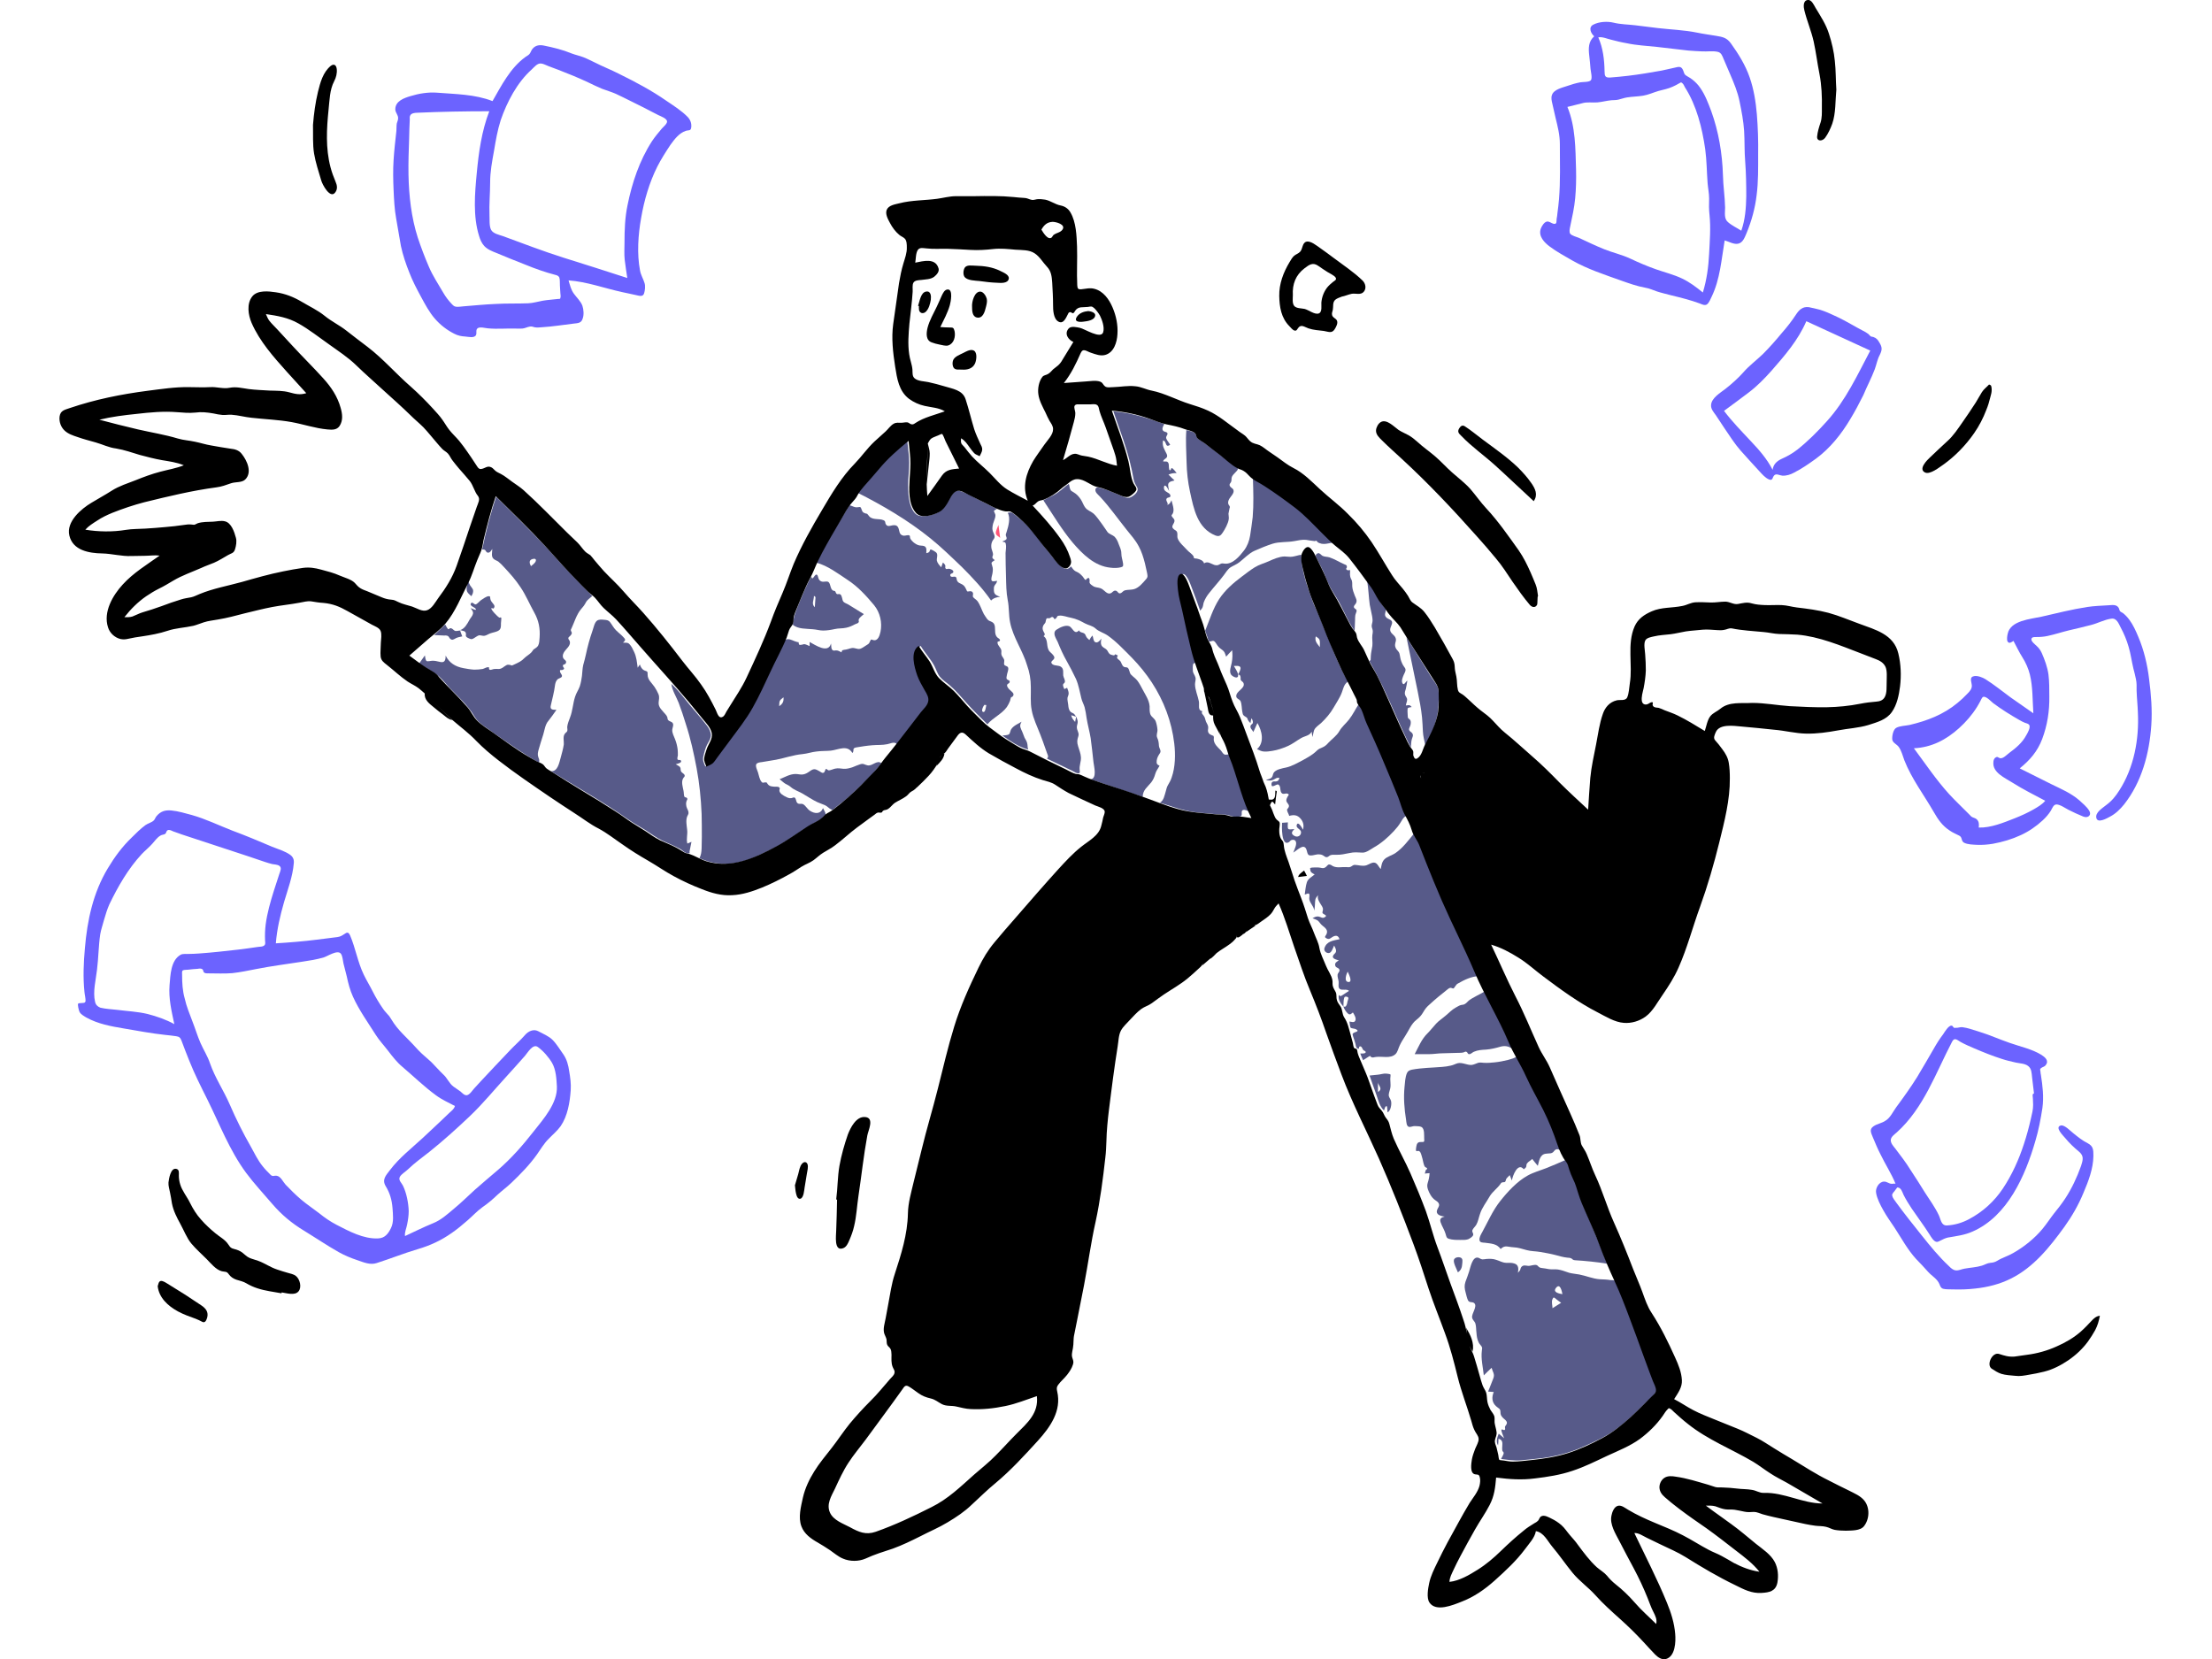 <?xml version="1.0" encoding="utf-8"?>
<!-- Generator: Adobe Illustrator 22.0.1, SVG Export Plug-In . SVG Version: 6.00 Build 0)  -->
<svg version="1.1" id="Camada_1" xmlns="http://www.w3.org/2000/svg" xmlns:xlink="http://www.w3.org/1999/xlink" x="0px" y="0px"
	 viewBox="0 0 1024 768" style="enable-background:new 0 0 1024 768;" xml:space="preserve">
<style type="text/css">
	.st0{fill:#575A89;}
	.st1{fill:#FF5678;}
	.st2{fill:#6C63FF;}
</style>
<title>Character/clumsy</title>
<desc>Created with Sketch.</desc>
<g id="Character_x2F_clumsy">
	<g id="Accent" transform="translate(257, 190.5)">
		<path id="Fill-1" class="st0" d="M211.1,147.1c-0.4,0.6-0.5,1.9-1,2.3c-0.6,0.5-2.4,0.5-3.1,0.6c3.7,2.6,7.6,5.3,12,6.5
			c-0.4-1-0.2-2-0.5-3c-0.2-0.9-0.8-1.7-1.2-2.5c-0.5-1.2-0.9-2.5-1.5-3.7c-0.7-1.6-0.7-2.1,0.1-3.7
			C214.3,144.6,212.2,145.4,211.1,147.1"/>
		<path id="Fill-3" class="st0" d="M105.7,132.3c0.2,1.9-0.4,3.1-2,4.1C103.8,133.8,103.8,133.8,105.7,132.3 M198.3,139.1
			c-1.5-0.1,0-2.9,0.4-3.3c0.3,0,0.6,0.1,0.9,0.1C199.4,136.6,199.2,139.2,198.3,139.1 M65.5,165.2c1.3,7,2,14,2.3,21.1
			c0.1,3.5,0.1,7.1,0.1,10.6c0,1.8-0.1,3.6-0.1,5.3c-0.1,1.9-0.2,2.9-1,4.6c5.5,2.5,11.6,3.2,17.6,2c5.8-1.1,11.3-4,16.6-6.6
			c5.3-2.7,10.1-6.2,15.1-9.4c2.2-1.4,4.4-2.6,6.7-3.9c0.8-0.4,1.9-1.1,2.3-1.9c0.4-1-0.7-2.5-1.1-3.4c-1.2,2.9-3.8,2.7-6.1,1.2
			c-1.2-0.8-1.9-2.3-3.1-3c-1-0.5-2.1,0.3-2.9-0.8c-0.4-0.6-0.4-2-1.1-2.3c-0.5-0.2-1.1,0.3-1.6,0.3c-0.8,0.1-1.6-0.2-2.3-0.6
			c-1.1-0.5-3.1-1.6-3.1-3c0-0.8,0.5-0.8-0.1-1.4c-0.4-0.4-1.5-0.3-2-0.3c-1.2-0.1-2.4-0.1-3.2-1.1c-0.7-0.8-0.3-1-1.3-0.9
			c-0.9,0-1,0.5-1.7-0.3c-0.9-1.1-1.2-3-1.6-4.3c-0.3-0.9-1.3-2.9-0.8-3.8c0.4-0.8,1.8-0.9,2.6-1c2.2-0.4,4.4-0.7,6.6-1.1
			c4.1-0.8,7.9-2.2,12.2-2.6c2.2-0.2,4.4-1,6.5-1.2c2.1-0.3,4.5-0.2,6.6-0.4c3.5-0.4,7.7-2.9,10,1.1c1.1-1.2-0.4-2.2,1.8-2.6
			c2.4-0.4,4.9-0.8,7.4-1c2.3-0.2,4.7,0,7-0.5c1.6-0.3,3.5-1.5,4.7,0.3c3.3-4.3,6.6-8.5,9.8-12.8c1.3-1.7,2.8-3.4,4.1-5.2
			c0.9-1.3,1.4-2.5,1.1-4.1c-0.5-1.9-1.8-3.6-2.7-5.2c-1.1-2-2.1-4-2.7-6.2c-1.1-3.5-2.7-9.8,1.1-12.3c1.9,3.2,4.5,5.9,6.3,9.2
			c0.9,1.7,1.4,3.6,2.6,5.1c1.3,1.6,3,2.6,4.5,3.9c2.9,2.5,5.4,5.5,8,8.4c3,3.4,6.3,6.5,9.5,9.7c2.6-3.1,6.6-4.7,9-8
			c0.6-0.9,1.1-1.9,1.5-2.9c0.1-0.4,0.2-1.1,0.4-1.5c0.2-0.3,0.5-0.2,0.7-0.4c1.4-1.4-0.5-2.3-1.5-3.4c-0.4-0.4-1.1-1.3-1-1.9
			c0.1-0.8,0.9-0.7,1.1-1.2c0.5-1.1-0.6-1-1.1-1.5c-0.5-0.5-0.2-1.2-0.1-1.9c0.1-1,0.9-2.5,0.6-3.5c-0.3-0.9-1.5-0.7-1.8-1.4
			c-0.3-0.6,0.2-1.6-0.1-2.4c-0.3-0.8-1-1.4-1.2-2.2c-0.2-0.8,0.1-1.5-0.1-2.2c-0.3-1.1-1.5-2-1.7-3.1c-0.2-1.4,0.8-0.4,1.1-1.3
			c0.2-0.7-1-1.1-1.3-1.5c-0.6-0.6-0.8-1.4-0.9-2.2c-0.2-1.6,0.3-3.9-1.4-4.8c-1-0.6-1.5-0.4-2.3-1.4c-0.6-0.8-1.1-1.6-1.6-2.4
			c-1-1.9-1.6-4.1-2.9-5.9c-0.5-0.7-1.8-1.4-2.1-2c-0.2-0.5,0.2-1.2,0-1.8c-0.3-0.7-0.7-0.8-1.4-0.8c-1.2,0.1-1.2,0.5-1.7-0.8
			c-0.5-1-0.8-1.7-1.8-2.3c-1-0.6-2-0.7-2.5-1.9c-0.3-0.7,0-1.4-0.8-1.7c-0.6-0.2-2.1,0.5-2.3-0.6c-0.2-1,1.2-0.8,1.4-1.5
			c0.3-1-1.5-1.6-2.1-1.6c-0.8,0-1.2,0.5-1.6-0.4c-0.1-0.3,0.1-0.7,0-1.1c-0.2-0.6-0.7-1-1.1-1.4c-0.3,0.7-0.5,1.5-0.8,2.2
			c-0.8-0.9-1.7-1.8-2-3c-0.2-1.2,0.6-2.7-0.2-3.7c-0.3-0.4-2.3-1.6-2.7-1.5c-0.4,0.1-0.3,0.6-0.5,0.9c-0.5,0.6-0.7,0.6-1.5,0.8
			c0-1.2,0.4-2.7-1-3.3c-0.9-0.3-1.9-0.1-2.9-0.5c-1-0.4-2-1.1-2.7-1.9c-0.4-0.4-0.7-0.8-0.9-1.3c-0.1-0.3,0-0.9-0.2-1.1
			c-0.6-0.6-1.9,0.1-2.8,0c-1.5-0.3-1.8-1.1-2.1-2.5c-0.4-1.9-1.1-2.6-3.1-2.3c-1,0.2-2.2,0.7-2.9-0.3c-0.7-0.9,0-1.6-1.3-2.1
			c-1.9-0.8-4.2-0.1-6-1.3c-0.5-0.3-0.7-0.8-1.1-1.2c-0.9-0.9,0.1-0.2-1.1-0.6c-1.1-0.4-1.4-0.5-1.8-1.7c-0.5-1.3-0.4-1.4-1.7-1.2
			c-1.6,0.3-2.5-0.6-4-0.9C131,52.1,125.2,60.7,121,70c5.2,1.4,9.9,5,14.3,7.9c4.8,3.1,8.7,7.4,12.3,11.7c2.8,3.4,3.9,8.1,3,12.4
			c-0.4,1.8-1.2,4.4-3.4,3.8c-1-0.3-0.9-0.5-1.4,0.5c-0.4,0.9-0.5,1.2-1.4,1.7c-0.9,0.5-1.7,1.2-2.6,1.6c-1.3,0.7-2.2,0.1-3.5-0.1
			c-1.3-0.2-2.4,0.5-3.7,0.7c-1,0.2-2,0-2,1.3c-0.7-0.3-1.4-0.8-2.2-0.9c-0.6-0.1-1.4,0.3-1.9-0.1c-0.9-0.6-0.6-2.2-0.8-3.1
			c-1.3,4.9-7.4,0.6-9.9-0.7v1.9c-0.8-0.3-1.6-0.8-2.4-0.9c-0.6,0-1,0.3-1.6,0.3c-0.5,0-0.6,0.2-0.9-0.2c-0.1-0.3-0.2-0.6-0.2-1
			c-0.3,0-0.7-0.1-1-0.2c-1.3-0.3-2.5-1.2-3.9-1.2c-1.9,0-2.2,1.6-2.9,3.1c-3.4,6.9-6.4,14-9.9,20.9c-3.4,6.8-7.4,13-11.9,19.1
			c-2.3,3-4.6,6.1-6.8,9.1c-1,1.4-2,2.9-3.1,4.3c-1,1.3-2.3,1.7-3.7,2.4c-0.7-1.8-1.3-2.7-0.9-4.6c0.4-1.8,0.9-3.8,1.7-5.4
			c0.8-1.6,1.8-2.7,1.8-4.6c-0.1-1.7-1-3.2-2-4.5c-2.5-3.2-5.2-6.3-7.8-9.4c-2.7-3.3-5.3-6.8-8.5-9.7c0.3,2.9,2.3,6,3.4,8.8
			c1.2,3.2,2.3,6.5,3.3,9.8C62.7,151.4,64.2,158.3,65.5,165.2"/>
		<path id="Fill-13" class="st0" d="M2.6,160.1c-0.7,2.3-1.3,6.7-4.6,6.4c11.9,7.3,24.2,14.2,35.6,22.2c2.6,1.9,5.5,3.4,8.2,5.1
			c2.6,1.7,5,3.5,7.9,4.9c2.8,1.3,5.6,2.4,8.3,3.9c0.9,0.5,2.5,2.2,3.6,1.9c0.5,0.1,0.8-0.1,0.6-0.8c0.1-0.5,0.2-1,0.3-1.5
			c0.2-1,0.4-2,0.6-3c-0.6,0.3-1.2,0.5-1.9,0.8c-0.6-2.1,0.2-4.2-0.1-6.4c-0.2-1.9-0.7-4.3,0-6.1c0.3-0.8,0.8-1.2,0.6-2.1
			c-0.1-0.8-0.7-1.6-0.9-2.4c-0.2-0.9-0.3-1.8,0-2.6c0.2-0.7,0.7-0.9,0.2-1.5c-0.2-0.3-0.8-0.2-1.1-0.5c-0.4-0.5-0.3-2.2-0.5-2.9
			c-0.3-1.6-1.1-4-0.2-5.6c0.3-0.7,1-0.8,0.7-1.6c-0.3-0.8-1.4-1-1.7-1.9c-0.3-0.8,0.1-1.2-0.5-1.9c-0.5-0.5-1.3-0.8-1.9-1.2
			c0.5-0.2,3.1-0.6,2.4-1.7c-0.3-0.6-1.1,0-1.5-0.5c-0.3-0.4,0-1.5,0.1-1.9c0-0.9,0-1.9-0.1-2.8c-0.2-1.6-0.6-3.2-1.2-4.7
			c-0.5-1.4-1.4-2.8-1.3-4.4c0.1-1,0.7-2,0.3-2.9c-0.5-1-1.7-0.8-2.3-1.7c-0.3-0.5-0.1-0.7-0.3-1.2c-0.2-0.6-0.4-0.8-0.8-1.3
			c-1.3-1.6-3.4-3.2-3.2-5.5c0.1-1.5,0.5-2.4-0.1-3.9c-0.5-1.1-1.1-2.3-1.8-3.3c-1.2-1.8-3.2-3.3-3.2-5.6c0-1.6,0-1.5-1.4-2
			c-1.2-0.5-1.8-1.6-2.2-2.8c-0.3,0.5-0.7,1-1,1.5c-0.4-2.7-0.5-4.9-1.7-7.4c-0.5-1.1-1.2-2.6-2.1-3.5c-0.8-0.9-1.8-0.6-3-0.7
			c0.9-0.9,1.4-1.2,0.5-2.2c-1.1-1.3-2.5-2.3-3.7-3.5c-1.2-1.2-1.8-2.5-2.8-3.8c-0.8-1-1.7-1-2.9-1.1c-1-0.1-2.2-0.2-3.1,0.4
			c-1.2,0.9-1.6,3.2-2.1,4.6c-1.3,3.7-2.3,7.4-3.1,11.2c-0.3,1.6-0.8,3.1-1.2,4.7c-0.4,1.7-0.4,3.4-0.6,5.1c-0.2,1.6-0.5,3.2-1,4.8
			c-0.6,1.7-1.7,3.2-2.2,4.9c-1,3.1-1.1,6.4-2.3,9.5c-0.5,1.4-1.1,2.7-1.3,4.2c-0.1,0.6,0.2,1.6,0,2.1c-0.2,0.6-0.9,0.8-1.2,1.4
			c-0.9,1.2-0.3,3.4-0.4,4.8C3.7,156.2,3.1,158.2,2.6,160.1"/>
		<path id="Fill-17" class="st0" d="M-10.5,68.3c1-0.3,1.9-0.1,1.5,1c-0.3,0.9-1.5,1.7-2.2,2.3C-11.9,70.3-12.3,68.8-10.5,68.3
			 M-60.3,112.9c-0.9,1.3-1.8,2.5-2.7,3.8c2.5,1.6,5.1,3,7.5,4.6c2.5,1.6,4.5,4.3,6.5,6.5c4.1,4.3,8.6,8.2,11.6,13.3
			c1.3,2.2,3.3,3.8,5.4,5.2c2.6,1.9,5.2,3.7,7.8,5.5c5.5,3.8,10.9,7.5,16.7,10.8c0.2-1.3,0.2-1.3-0.3-2.6c-0.4-1.1-0.2-2.2,0.1-3.3
			c0.7-2.4,1.4-4.8,2.2-7.2c0.6-2,0.9-4.6,2.3-6.2c1.3-1.7,2.6-3.4,3.8-5.2c-1.9,0-3.1-0.1-2.6-2.1c0.7-3.1,1.5-6,1.9-9.1
			c0.1-0.9,0.4-2.1,1.1-2.8c0.5-0.6,1.8-0.7,2.1-1.4c0.3-0.7-0.6-1.4-0.8-2.1c-0.4-1.5,0.6-0.6,1.4-1.1c1-0.6-0.1-1.1-0.1-1.6
			c-0.2-1,0.9-0.6,1.3-1.3c0.6-1.2-0.5-1.5-1-2.2c-0.6-0.9-0.4-1.9,0.1-2.8c0.9-1.7,3.5-3.2,2.7-5.4c-0.2-0.5-0.7-0.8-0.6-1.4
			c0.1-0.4,0.8-0.8,1.1-1.2c0.3-0.4,0.5-0.7,0.5-1.1c0-0.4-0.3-0.6-0.4-1c-0.1-0.5,0-0.7,0.3-1.2c1.3-2.8,2.3-6.3,4.3-8.7
			c0.9-1,1.7-2,2.3-3.2c0.7-1.3,1.9-2,3-3c-3.9-4-7.8-8-11.7-12c-3.7-3.9-7.1-7.9-10.8-11.8C-12.6,54-20,46.7-27.3,39.5
			c-2.7,7.9-4.8,16.2-6.5,24.4c0.4,0,0.9-0.1,1.3,0.2c0.5,0.3,0.5,1.1,1.2,1.2c1,0.3,1.7-0.9,2.2-1.7c0,1.5-0.7,3.6,0.7,4.7
			c0.6,0.5,1.4,0.7,2,1.1c0.9,0.7,1.8,1.6,2.6,2.5c2.8,3,5.6,6.1,7.8,9.5c2.5,3.7,4.2,7.9,6.4,11.8c2,3.6,2.7,7.3,2.4,11.4
			c-0.1,1.2-0.1,2.7-0.7,3.8c-0.4,0.6-0.8,0.9-1.4,1.3c-0.5,0.4-0.5,0.2-0.9,0.7c-0.3,0.4-0.5,0.8-0.9,1.2c-1,1-2.2,1.6-3.2,2.6
			c-1.3,1.4-2.7,2-4.4,2.8c-0.2,0.1-0.8,0.4-1.1,0.5c-0.9,0.2-0.3-0.1-1.1-0.2c-0.7-0.1-1.2-0.2-1.8,0.2c-1.3,0.7-1.8,1.6-3.4,1.7
			c-0.7,0-1.4-0.1-2.1,0c-0.4,0-1.6,0.5-1.9,0.4c-1.2-0.3,0.3-1.5-1.3-1.2c-0.7,0.1-1.4,0.6-2.2,0.8c-1.2,0.2-2.6,0.3-3.9,0.3
			c-1.7-0.1-3.4-0.4-5-0.7c-3.7-0.7-6.5-2.4-8.2-5.8c0,2.1-0.4,3.5-2.7,2.9c-1.3-0.3-2.4-0.6-3.7-0.5c-0.4,0-2.1,0.4-2.4,0.1
			C-60.1,115.2-60.2,113.3-60.3,112.9"/>
		<path id="Fill-35" class="st0" d="M121.3,180.8c1.1,0.5,2.3,0.9,3.5,1.4c1.2,0.5,2,1.6,3,2c0.8,0.4,0.7,0.2,1.5-0.5
			c0.5-0.4,0.9-0.7,1.4-1.1c1-0.8,2-1.6,3.1-2.4c2.2-1.8,4.3-3.7,6.3-5.7c3.8-3.7,7.9-7.4,10.9-11.7c-2-1.7-4.2,1.5-6.4,1
			c-1.5-0.3-1.8-1-3.4-0.5c-1.2,0.4-2.4,0.9-3.6,1.4c-1.3,0.4-2.7,0.8-4.1,0.7c-1.4-0.1-2.4-0.4-3.8-0.1c-0.8,0.1-2.3,0.9-3.2,0.8
			c-0.4-0.1-0.6-0.6-1-0.6c-0.6,0-0.2,0.1-0.5,0.6c-0.4,0.6-0.2,1.1-1.1,1.2c-0.5,0-1.2-0.6-1.6-0.8c-1.9-1.1-2.6-1.3-4.4,0
			c-1,0.7-1.9,1.3-3.1,1.5c-1.2,0.2-2.3-0.2-3.5-0.2c-2.7,0-5,1.5-7.4,2.4c0.9,0.7,1.8,1.6,2.8,2.2c0.8,0.4,1.5,0.7,2.2,1.3
			c1.7,1.5,3.5,2,5.5,3.1C116.8,178.2,119,179.7,121.3,180.8"/>
		<path id="Fill-37" class="st0" d="M119.8,85.4c1.1,0.2,0.6,1.3,0.6,2.3c-0.1,1-0.1,1.9-0.2,2.9C118.5,89,119.8,87.4,119.8,85.4
			 M121.8,76.9c-0.2-0.5-0.2-1.4-0.9-1.4c-0.9,0-1.9,3.3-2.3,0.8c-2,3.6-3.5,7.2-5.1,11c-0.8,1.9-1.5,3.7-2.2,5.6
			c-0.8,2.1-1,3.7-1.3,5.8c2.4,2.1,6.3,1.8,9.3,2.1c1.6,0.1,3.1,0.6,4.7,0.6c1.9,0,3.7-0.3,5.5-0.7c1.7-0.4,3.5-0.2,5.2-0.6
			c1.5-0.3,2.8-0.9,4.1-1.6c0.3-0.2,1.3-0.4,1.5-0.7c0.6-0.6,0.1-0.6,0.2-1.4c0.2-1,1.7-1.9,2.4-2.6c-2.4-1.5-4.7-2.9-7.1-4.4
			c-0.7-0.4-1.9-0.8-2.4-1.4c-0.4-0.5-0.4-1.2-0.6-1.8c-0.2-0.6-0.3-1.3-0.9-1.6c-0.5-0.3-1,0.2-1.6-0.2c-0.4-0.3-0.4-0.9-0.7-1.2
			c-0.4-0.3-0.8-0.1-1.1-0.4c-1.1-0.7-1-2.8-1.8-3.7c-0.8-0.9-2.4,0.1-3.6-0.5C122.4,78.3,122,77.7,121.8,76.9"/>
		<path id="Fill-45" class="st0" d="M-43,104.1c-0.3-0.8-0.8-2-1-2.7c-0.7,0-1.5,0.3-2.2,0.2c-0.7-0.2-1-0.8-1.6-1.1
			c-0.2-0.1-0.4-0.2-0.7-0.2c-0.3,0-0.7,0.5-0.9,0.5c-0.5-0.1-1.2-1.8-1.5-2.2c-1.7,1.6-3.4,3.3-5.1,4.9c1.5,0.1,3,0.1,4.4,0.2
			c0.6,0,1.3-0.1,1.9,0.2c0.6,0.3,0.6,0.9,1.1,1.3c0.8,0.7,1.1,0.5,2,0.1C-45.4,104.5-44.3,104.4-43,104.1"/>
		<path id="Fill-47" class="st0" d="M-40.9,82.9c0.3,1.2,1.3,1.8,2.1,2.6c0.6-1,1.1-2,0.7-3.2c-0.3-0.6-0.8-1.1-1.2-1.7
			c-0.4-0.7-0.7-1.4-1-2.1c-0.1,0.2-0.3,0.4-0.4,0.6C-40.6,80.4-41.2,81.6-40.9,82.9"/>
		<path id="Fill-51" class="st0" d="M-30.8,85.5c-1,0-2.7,1.3-3.5,1.8c-0.7,0.5-1.7,1.8-2.5,2c-0.7,0.1-1.5-1.3-2.1-0.6
			c-1,1.2,1.5,1.9,1.9,2.4c1.3,1.5-1.4,0.2-2.1-0.1c0.5,0.9,1.4,1.7,1,2.8c-0.2,0.9-1.2,1.9-1.6,2.7c-1,1.8-2.2,4.1-4.3,4.7
			c1.1,0.4,2.6,0.2,2.7,1.7c0.1,0.8-0.3,0.8,0.2,1.4c0.3,0.4,1.2,0.7,1.6,0.9c0.8,0.3,1,0.2,1.8-0.2c0.6-0.3,1.8-1.3,2.5-1.4
			c0.8-0.1,1.6,0.4,2.6,0.2c0.9-0.2,1.7-0.8,2.6-1.1c1.3-0.5,3-0.6,4.1-1.5c0.9-0.8,0.8-2,0.8-3.1c0-0.4,0.3-2.5,0.1-2.7
			c-0.3-0.2-0.6,0.1-0.9,0c-0.5-0.2-4.1-3.8-3.6-4.3c0.5-0.5,0.5,0.7,1.2-0.2c0.7-1.1-0.5-1.9-1.1-2.8c-0.3-0.4-0.5-0.8-0.6-1.3
			C-30.2,86-29.8,85.5-30.8,85.5"/>
		<path id="Fill-5" class="st0" d="M220.2,127.5c0.1,3.6-0.3,7.2,0.4,10.7c0.7,4,2.6,7.7,4,11.4c0.8,2,1.5,4,2.2,6
			c0.3,0.9,0.7,1.9,1,2.8c0.5,1.3,0.6,1.3-0.1,2.3c3.9,1.9,7.9,3.8,11.8,5.7c0.8,0.4,1.8,1.1,2.7,1.1c1-0.1,0.6-0.8,0.6-1.7
			c-0.2-2,0.7-3.7,0.6-5.7c-0.1-1.8-0.8-3.4-1.3-5.1c-0.6-1.9-0.5-2.9,0.1-4.7c0.5-1.5-0.7-2.6-0.7-4.2c0-0.8,0.4-1.6,0.4-2.4
			c0-0.9-0.4-1.6-0.7-2.5c-0.2,0.8-0.3,1.6-0.5,2.5c-0.9-1.1-1.5-1.7-1.8-3.1c0.7,0.2,1.5,0.4,2.2,0.7c-0.3-0.5-0.5-1-1-1.4
			c-0.5-0.4-1.2-0.5-1.6-1c-0.8-0.9-0.9-2.1-1-3.2c-0.1-1-0.5-2.4-0.3-3.3c0.2-0.8,0.6-1.3,0.5-2.2c-0.1-0.8-0.4-1.5-0.7-2.3
			l-1.3,0.6c-0.2-0.5-0.6-1.3-0.6-1.9c0-0.7,0.5-0.6,0.8-1.2c0.4-1-0.6-2.2-0.7-3.2c-0.1-1.3,0.3-3-0.9-3.9c-1.1-1-3.3-0.4-4.3-1.5
			c-1.1-1.2,1-1.6,1.1-2.8c0-1.1-1.5-2.1-2.1-2.8c-2-2.1-0.4-5.5-2.9-7.2c1-0.8,0.4-1.3,0-2.1c-0.4-0.8-0.6-1.5-0.3-2.4
			c0.2-0.7,0.7-1.1,1.1-1.7c0.3-0.6,0.2-1.8,0.8-2.1c-0.1,0,1,0,1.2,0c0.5-0.2,0.9-0.8,1.5-0.5c0.7,0.3,0.4,1.4,1.4,0.6
			c0.7-0.6,0.3-1.2,1.5-1.3c1.8-0.2,3.8,0.7,5.6,1c2.4,0.5,4.2,1.4,6.4,2.6c1.5,0.8,3.5,1.1,4.8,2.3c1.6,1.5,3.8,2,5.7,3.3
			c4.1,2.9,7.7,6.8,11.2,10.3c3.4,3.5,6.5,7.3,9.2,11.4c5.6,8.6,9.2,18.1,10.4,28.3c0.6,5,0.5,10.9-1.2,15.7c-0.4,1.2-1,2.4-1.7,3.5
			c-0.6,1-0.7,1.8-1,2.8c-0.6,1.9-0.9,4.4-2.8,5.4c4.1,1.2,8.2,2.8,12.4,3.7c4.4,1,9,1.1,13.5,1.6c2,0.2,4.5,0,6.4,0.6
			c1.1,0.3,1.7,0.7,2.9,0.6c0.8,0,2.3,0,2.6-0.5c0.4-0.8-0.3-2.2,0.7-2.6c0.9-0.4,2.4,0.6,3.3,0.6c-1.9-5.8-3.8-11.6-5.8-17.4
			c-0.5-1.6-1.1-3.2-1.6-4.7c-0.3-0.7-1-3.8-1.7-4.2c-0.8-0.4-2,0.4-2.9-0.1c-0.6-0.3-1.2-1.5-1.7-2c-1.3-1.3-2.8-2.6-3.1-4.5
			c-0.1-0.4,0.1-1.2,0-1.6c-0.3-0.8,0-0.3-0.8-0.7c-0.8-0.4-1.4-0.5-1.8-1.5c-0.3-0.8,0.1-1.6,0-2.4c-0.1-0.9-0.6-1.5-1-2.4
			c-0.4-1-0.4-1.9-1.1-2.8c-0.5-0.7-1.2-1.1-0.6-2.1c-2.3-0.3-1.3-2.9-1.6-4.5c-0.5-2.6-1.8-5.4-1.8-8c0-1,0.5-2.1,0.2-3.1
			c-0.3-1.2-1.1-1.8-1.2-3.1c0-0.7-0.2-2.7,0.3-3.3c0.2-0.3,0.9-0.2,1.1-0.5c0.5-0.5,0.3-0.1,0.2-0.8c0-0.4-0.3-0.9-0.4-1.3
			c-1.9-6.4-3.2-12.9-4.6-19.4c-0.7-3.3-1.5-6.5-2.2-9.8c-0.5-2.4-1.4-7,0.2-9.1c1.9-2.5,4.3,4.1,4.8,5.5c1.4,3.6,2.7,7.2,4,10.9
			c0.4-0.6,0.9-1,1.1-1.6c0.3-0.7,0.3-1.6,0.6-2.4c0.6-1.5,1.4-2.9,2.4-4.1c2.2-2.8,4.6-5.4,6.8-8.3c0.9-1.2,1.9-2.9,3.2-3.7
			c1.3-0.8,2.7-1.3,4-2.3c2.2-1.7,4.5-4.2,7-5.3c2.7-1.2,5.6-2.4,8.4-3.3c3.2-1,6.7-0.6,10-1.2c1.8-0.3,3.7-0.8,5.5-0.6
			c1.4,0.2,2.7,0.5,4.1,0.6c0.5-0.3,0.8-0.3,1.1,0.3c0.3,0.3,0.6,0.5,1,0.6c0.7,0.3,1.3,0.4,2.1,0.4c1.4,0,2.8-0.5,4.3-0.6
			c-5.6-5.6-11-11.6-17.3-16.4c-6.3-4.8-12.9-9.7-19.9-13.4c0.2,6,0.4,12-0.1,18c-0.3,2.9-0.8,5.7-1.2,8.6c-0.4,2.4-1.3,4.8-2.8,6.8
			c-2.1,2.7-5.3,6.6-9.1,6.1c-1.4-0.2-1.3-0.1-2.5,0.5c-0.7,0.4-1.4,0.3-2.2,0.1c-1.5-0.5-3.1-1.9-4.7-0.7c-0.4-1.4-2-1.9-3.3-2.2
			c-0.4-0.1-1.1,0-1.4-0.3c-0.2-0.3,0-0.5-0.2-0.8c-0.4-0.6-0.7-0.9-1.3-1.4c-1.2-0.9-2.2-2.1-3.2-3.1c-1.2-1.2-2.4-2.4-2.9-4
			c-0.2-0.8,0.1-1.9-0.2-2.6c-0.3-0.9-1-0.9-1.6-1.5c-1.6-1.3,0.5-2.5,0.4-3.9c0-0.6-0.5-1-0.9-1.5c-1-1.3-0.1-0.9,0.3-2.3
			c0.5-1.6-0.4-4-0.8-5.6c-0.6,1.2-0.7,1.6-1.9,2.2c0.5-0.9-0.5-1.6-0.5-2.5c0.1-1.5,2.2-0.5,1.9-2c-0.4-1.5-2.9-1.4-3-3.3
			c0-1,0.2-1.5,0.9-1c0.6,0.4,1.1,1.7,1.5,2.3c-0.1-0.9-0.7-2.6-0.3-3.5c0.5-1,1.9-1.1,2.8-1.4c-1-0.9-1.9-1.8-2.8-2.7
			c1.4-0.6,2.3-0.7,3.8-0.7c-0.3-0.4-1.8-2.4-2.3-2.3c-0.4,0.1-0.3,1.1-0.8,1c-0.7-0.1-0.4-2.4-0.6-3c-0.5-1.5-1.4-0.9-2.6-1.1
			c0.4-1.5,2.6-1.3,1.7-3.4c-1.1-2.3-2.2-3.6-1.7-6.3c1.8,0.2,0.8,3.7,3.3,2c-0.5-0.9-1.5-2-1.8-2.9c-0.4-1.1,0.9-1.7,0.5-2.5
			c-0.4-0.8-1.8-0.4-2.2-1.5c-0.3-0.9,0.4-2,0.8-2.7c-7.8-2.8-15.4-5.2-23.6-5.9c2,6,4.3,11.9,6.1,17.9c1,3.2,1.8,6.4,2.5,9.6
			c0.3,1.4,0.5,2.7,0.8,4.1c0.3,1.5,1,2.5,1.7,3.8c0.8,1.8-1.6,3.7-3.1,4.4c-1.6,0.8-3.6-0.4-5.1-1c-2.7-1.1-5.3-2.4-8.2-3.1
			c-1.1-0.3-2.8-1-3,0.5c-0.2,1.4,1.3,2.4,2.1,3.3c4.5,4.8,8.3,10.3,12.4,15.4c2,2.5,4.1,4.8,5.6,7.7c1.3,2.4,2.1,5,2.8,7.7
			c0.3,1.3,0.6,2.7,0.9,4c0.3,1.6,0.7,2.4-0.5,3.6c-1.5,1.7-3.1,3.7-5.3,4.4c-1,0.3-2.1,0.3-3.2,0.4c-0.5,0.1-1,0.1-1.4,0.3
			c-0.6,0.2-1.1,1-1.7,1.2c-1.1,0.4-1.2-0.6-1.9-1c-1-0.5-1.6,0.2-2.3,0.8c-2.1,1.4-3.3-1.5-5.2-2.1c-1.2-0.4-2.4-0.3-3.4-1
			c-0.5-0.3-1.2-0.8-1.5-1.3c-0.3-0.5,0-1-0.1-1.6c-0.2-1.2-0.6-0.9-1.3-0.5c-0.4,0.3-0.1,0.7-0.7,0.5c-0.3-0.1-0.9-1.2-1.1-1.4
			c-1.1-1.2-1.7-1.8-3.1-2.4c-1.2-0.5-1.7-1.5-2.4-2.4c-2.4,2.9-5.2-0.4-7-2.5c-2.3-2.8-4.5-5.6-6.7-8.4c-2.2-2.8-4.3-5.8-6.8-8.3
			c-1.3-1.4-2.8-2.6-4.3-3.7c-0.8-0.6-1.6-1.5-2.5-1.9c-0.8-0.4-1.2-0.1-2,0c1.4,2.4,0.3,6.3-0.5,8.8c-0.1,0.5-0.4,1-0.4,1.4
			c0,0.6,0.5,1.2,0.4,1.7c-0.1,0.8-1.4,1-2,1.4c0.9,0.4,1.3,0,1.6,1c0.3,1.3,0,3.1-0.1,4.3c0,3.6,0.1,7.2,0.2,10.8
			c0.1,3.7,0.1,7.4,0.8,11c0.7,3.4,0.4,6.9,1.1,10.3c1.4,7.1,5.9,13.1,7.9,20C219.6,120.6,220.2,124,220.2,127.5"/>
		<path id="Fill-7" class="st0" d="M461.7,415.1c0-1.3-0.6-2.9,0-4.2c0.5-1.2,0.9-0.7,1.7,0c0.8,0.6,1.5,1.2,2.3,1.7
			C464.3,413.5,463,414.3,461.7,415.1 M463.4,405.6c1.9-2.3,2.7,2,2.9,3C465,408.4,461.5,407.8,463.4,405.6 M423.1,398.1
			c-0.5,1.6-1.1,3.2-1.7,4.8c-0.6,1.8-0.4,3.2,0.1,5c0.3,1.1,0.6,2.6,1.1,3.6c0.7,1.2,1.8,0.5,2.8,1.2c1.8,1.5-1.3,4.9-0.9,6.8
			c0.2,1.1,1.2,1.7,1.5,2.7c0.4,1.3,0.3,2.9,0.5,4.3c0.1,1.5,0.3,3,1,4.4c0.3,0.7,0.9,1.2,1.3,1.8c0.5,0.9,0.3,0.8,0.2,2
			c-0.5,3.8,0.5,7.7,0.9,11.5c1.2-1.2,2.4-2.4,3.6-3.5c0.5,1.9,1.6,2.9,0.8,4.9c-0.8,2-1.6,4-2.4,6.1c0.9,0.1,1.7,0.1,2.6,0.2
			c-1,2.4-0.9,4.8,1.1,6.6c1.2,1.1,2,1,2,2.7c0,1.2,0.3,1.8,1.2,2.7c0.6,0.6,1.8,1.3,1.8,2.3c0,0.7-0.7,1.2-0.9,1.8
			c-0.1,0.4,0.3,1.1-0.1,1.4c-0.4,0.4-1.1-0.4-1.5-0.1c-0.4,0.3,1,3.5,1.2,4c-0.8-0.7-1.6-1.4-2.5-2.1c-0.7,1.8-1.4,3.7-0.3,5.4
			c0.1-1,0.2-2.1,0.2-3.1c2.4,0.7,1.7,2.5,1.7,4.4c0,0.4,0,0.8,0.1,1.2c0.1,0.3,0.6,0.7,0.6,0.9c0.1,0.8-0.9,2.1-1.2,2.9
			c3.2,0.4,6,0.9,9.3,0.6c3.3-0.3,6.5-0.6,9.8-1c6.3-0.9,12.5-2.4,18.3-5c5.7-2.5,11.4-5,16.4-8.8c5-3.7,9.4-8.1,13.8-12.5
			c1.8-1.8,5.2-3.8,4.3-6.7c-0.9-3.1-2.4-6.1-3.5-9.1c-2.4-6.4-4.8-12.9-7.2-19.3c-2.3-6.2-4.4-12.5-7.3-18.5
			c-0.3-0.6-0.6-1.9-1.1-2.2c-0.4-0.3-1.6-0.3-2.1-0.3c-1.7-0.3-3.3-0.3-5-0.4c-3.2-0.2-6.3-1.6-9.5-2.2c-1.6-0.3-3.2-0.4-4.7-0.8
			c-1.4-0.4-2.7-1-4.1-1.3c-1.5-0.4-2.8-0.3-4.3-0.3c-1.1,0-2.3-0.4-3.5-0.5c-0.5-0.1-1.1-0.1-1.6-0.3c-0.6-0.2-0.9-0.8-1.4-1.1
			c-1.2-0.5-2.8,0.4-4.1,0.3c-1.1-0.1-2.1-0.5-3,0.4c-0.5,0.5-0.5,1.1-0.7,1.6c-0.3,0.5-0.7,0.8-1,1.2c0.3-1.8,0.4-3.7-1.7-4.3
			c-1.2-0.4-2.5-0.3-3.8-0.3c-1.8-0.1-2.9-0.9-4.6-1.4c-1.4-0.5-2.9-0.5-4.4-0.4c-0.7,0.1-1.3,0.2-2,0.2c-0.8-0.1-1.4-0.7-2-0.8
			C424.6,391.2,423.7,396.2,423.1,398.1"/>
		<path id="Fill-11" class="st0" d="M394.3,306.3c-0.8,1.9-0.9,4.4-1.1,6.4c-0.5,5-0.1,10.1,0.7,15.1c0.2,1.1,0.1,3.3,1.6,3.4
			c0.9,0,1.7-0.5,2.7-0.4c0.8,0.1,2.1,0,2.8,0.4c1.6,0.8,1.2,4,1.3,5.4c0.2,2.1-0.3,1.4-2.1,1.6c-1.5,0.2-1.5,1.9-1.7,3.1
			c-0.2,2.3,1,0,2,1.6c0.5,0.9,0.7,2.1,1,3c0.3,1,0.5,3,1.2,3.8c0.3,0.3,0.9,0.3,1,0.8c0,0.3-0.5,0.4-0.6,0.6
			c-0.3,0.6-0.3,1.1-0.5,1.7c0.7-0.1,1.4-0.2,2.2-0.2c-0.1,1.7-0.4,3-0.9,4.6c-0.3,1-0.2,1.8,0.1,2.8c0.6,1.8,1.7,3.9,3.3,5
			c0.8,0.6,1.7,1,1.9,2.1c0.1,1.1-0.8,1.8-1,2.8c-0.5,2.1,2.1,2.6,3.6,2.8c-2.7,0.6-2.3,1.9-1.4,3.9c0.6,1.3,1.4,2.7,1.8,4.1
			c0.4,1.2,0.3,1.9,1.6,2.3c1.6,0.5,3.4,0.5,5,0.5c1.2,0,2.6,0.1,3.8-0.3c0.7-0.3,2.3-1.2,2.4-2.1c0.1-0.9-0.8-1.3-0.3-2.3
			c0.4-0.8,1.2-1.5,1.7-2.3c0.9-1.6,1.1-3.2,1.7-4.9c0.9-3,3.1-5.7,4.6-8.4c1.3-2.1,3.5-3.6,4.9-5.6c0.5-0.7,0.3-0.6,1.2-0.8
			c0.5-0.1,0.8,0.1,1.1-0.4c0.2-0.3,0.2-1,0.5-1.3c0.4-0.6,1-1,1.5-1.6c0.3,0.8,0.7,1.7,1,2.5c0.3-2.2,2.8-8.6,5.5-5.2
			c0.4-0.4,0.9-0.6,1.1-1.1c0.2-0.5,0-1.1,0.4-1.6c0.6-0.9,1.7-1.3,2.4-2.1c0.9,1.1,1.7,2.2,2.6,3.2c0.6-2.2,0.9-5.2,3.6-5.6
			c1.7-0.3,2.9,0.2,3.9-1.2c1.1-1.5,2.2-0.8,3.6-0.2c-2.7-7.6-5.5-15.3-9.4-22.4c-1.9-3.5-4-6.9-5.6-10.6c-1.6-3.8-3.5-7.3-5.7-10.8
			c-1,1-3,1.4-4.3,1.8c-2,0.5-4.1,0.9-6.1,1.1c-1.7,0.2-3.4,0.3-5.1,0.2c-0.9-0.1-1.6-0.2-2.5,0c-1,0.3-2,0.9-3.1,1
			c-2.1,0.1-4.3-1.3-6.4-0.8c-1.1,0.3-2.1,0.9-3.2,1.1c-1.3,0.3-2.6,0.5-4,0.6c-4.7,0.4-9.4,0.4-14.1,1.3
			C395.5,305,394.8,305.2,394.3,306.3"/>
		<path id="Fill-15" class="st0" d="M354,109.1c-1.1-1.5-2.5-2.7-1.9-5C354.1,105.4,354.1,105.4,354,109.1 M317.2,118.4
			c0.4,0.8-0.6,2.5-1,3.3c-0.4-1.4-1.6-3.2-2-3.9C315,117.8,316.8,117.5,317.2,118.4 M321.9,144.2c0.1-0.8,0.2-1.5,0.5-2.2
			c0.3,0.5,0.7,1.4,0.6,2c-0.1,0.8-0.6,0.6-1,1.3c-0.6,1.2,0.8,2.1,1.2,3.1c0.6-1.4,1.3-2.8,1.9-4.2c2.1,3.6,3.4,9-0.2,12.1
			c1.2,0.5,2.1,1.1,3.3,1.1c1.2,0.1,2.5-0.1,3.8-0.3c2.5-0.4,4.8-1.2,7.1-2.2c2.3-1,4.1-2.5,6.2-3.7c1.7-1,4-1.1,4.9-3
			c0.1,0.8,0.2,1.7,0.4,2.5c0.3-1.1,0.4-2.3,0.8-3.3c0.6-1.3,2.1-2.2,3.2-3.2c2.2-2.1,4.2-4.4,5.7-7c1.3-2.3,3-4.7,3.9-7.2
			c0.4-1.1,0.7-2.2,1.2-3.2c0.2-0.4,0.5-0.8,0.9-1.2c0.1-0.1,0.5-0.4,0.6-0.5c0.2-0.5-0.2-0.8-0.5-1.3c-3.4-5.8-5.8-12.2-8.4-18.4
			c-1.3-3-2.4-6-3.6-9.1c-1.2-3-2.8-5.8-3.9-8.9c-2.4-6.7-5.1-14-5.1-21.1c-1.4,0.2-2.7,0.7-4.1,0.9c-1.2,0.2-2.5-0.1-3.7-0.1
			c-2.5,0.1-5,1.2-7.2,2.2c-2.2,1-4.4,1.5-6.5,2.8c-2.1,1.3-4,2.8-6,4.3c-3.9,2.9-7.8,6.3-10.5,10.4c-2.9,4.5-4.5,9.8-6.5,14.7
			c0.3,0.9,0.7,1.9,1,2.8c0.1,0.3,0.5,1.9,0.8,2.1c0.5,0.3,1.5-0.4,2.1-0.2c0.6,0.2,0.8,0.7,1.2,1.2c0.8,1.3,1.3,1.9,2.6,2.8
			c1.4,1,1.5,1.8,2,3.3c0.9-1,1.8-2,2.8-3c0.2,2.1,0.2,3.7-0.2,5.8c-0.3,1.6-1.3,4-0.3,5.5c0.5,0.7,2.6,2,3.2,0.9
			c0.1-0.3,0.1-0.6,0-1c0.8,0.2,1.1,0.4,1.2,1.3c0.1,0.4-0.1,0.9,0.1,1.3c0.3,0.6,1.1,0.8,1.3,1.5c0.8,2.4-3.5,3.6-3.4,6
			c0,1.2,1.5,1.3,2,2.3c0.6,1.4,0.5,3.4,0.8,4.9c0.3,1.7,0.5,1.7,1.8,2.5c0.6,0.4,0.6,0.7,0.8,1.3
			C321.3,143.6,321.1,143.6,321.9,144.2"/>
		<path id="Fill-19" class="st0" d="M332.5,167.5c-0.4,0.8-0.2,1.5-1.1,2.2c-0.7,0.5-1.6,0.6-2.4,0.8c1.1,0.4,2.3,0.5,3.4,0
			c1.4-0.6,1.4-1.1,2.9-0.9c-0.3,0.8-0.4,1.4-1.3,1.6c-0.6,0.2-1.4-0.2-2,0.3c-0.4,0.3-0.4,0.8-0.4,1.2c0.1,0.9,0.4,0.9,1.2,0.6
			c1.1-0.4,1.9-1.3,2.6,0.1c0.5,1,0.1,2.5,1,3.3c0.8,0.7,1.7-0.1,2.6,0.2c1.1,0.4,0.4,0.8,0,1.5c-0.3,0.6-0.6,1.2-0.5,1.9
			c0.3,1.2,1.7,1.7,1,3c-0.4,0.8-0.9,0.6-0.6,1.6c0.2,0.8,0.7,1.4,0.9,2.3c2.1-0.6,3.8-0.5,5.3,1.3c1.3,1.5,1.6,3.2,1.1,5.1
			c-0.3-0.6-2.3-4.3-2.9-2.2c-0.5,1.6,2.1,1.9,2,3.5c-0.1,1.6-1.7,2.3-3,1.6c-1.9-1-1.3-2-0.1-3.2c-0.6,0-2.3,0.3-2.7,0
			c-0.6-0.3-0.3-2.2-0.3-3.1c-0.9,0.1-1.8,0.1-2.7,0.2c-0.1,1.5-0.4,11,3.1,9c0.7-0.4,0.7-1,1.6-1.1c0.7-0.1,1.2,0,1.6,0.6
			c0.8,1.4-0.7,4-1.1,5.3c1-0.6,3.5-2.9,4.8-2.7c1.7,0.3,1.3,2.8,2.2,3.7c0.8,0.8,3.2-0.1,4.3-0.2c0.7,0,1.4,0,2.1,0.3
			c0.8,0.3,1.3,1.1,2.1,1c0.7,0,1.1-0.7,1.7-0.9c0.8-0.3,1.7-0.2,2.6-0.2c2.2,0.1,4.1-0.4,6.2-0.8c2.2-0.5,3.8-0.3,6-0.2
			c1.7,0.1,3.8-1.5,5.3-2.4c3.4-1.9,6.5-4.6,9.2-7.5c1.2-1.3,2.3-2.6,3.2-4.1c0.5-0.8,0.9-1.6,1.6-2.3c0.2-0.3,1-0.6,1.1-0.9
			c0.1-0.3-0.5-1.4-0.6-1.7c-3.1-8.4-6.5-16.7-10.1-25c-2-4.6-4-9.2-6.1-13.7c-1.7-3.6-2.4-8.3-5.2-11.3c-1.6,2.4-2.8,5-4.6,7.3
			c-1.5,1.9-3.3,3.3-4.5,5.4c-1.2,2.1-3.3,3.5-5,5.3c-0.8,0.9-1.5,1.6-2.6,2.1c-1.1,0.5-1.9,0.7-2.8,1.6c-1.9,1.9-4,3-6.3,4.3
			c-2.5,1.3-5.2,2.9-7.9,3.5C336.6,165.2,333.3,165.7,332.5,167.5"/>
		<path id="Fill-21" class="st0" d="M236.8,115.5c1.5,2.7,3,5.5,4.3,8.3c1.3,3,1.7,5.9,2.5,9c0.3,1.4,1.1,2.7,1.5,4.1
			c0.4,1.6,0.7,3.3,0.9,4.9c0.5,3.2,1.4,6.3,1.9,9.4c0.5,3.7,0.9,7.4,1.3,11.1c0.2,2,1.8,7.5-1.3,8c8,2.7,16,5.4,24.1,8.1
			c0-3.2,2.2-4.5,4-6.8c0.9-1.2,1.4-2.4,1.8-3.8c0.4-1.5,1.3-2.5,2-3.8c-1.3-0.6-1.5-1.1-1.3-2.6c0.2-1.3,0.8-2.2,1.5-3.3
			c0.7-1.1-0.4-2.1-0.5-3.4c-0.1-1.5-0.2-2.4-0.8-3.7c-0.6-1.4,0.3-2.5,0.1-3.9c-0.1-1.2-0.4-2.6-0.8-3.7c-0.5-1.3-1.7-1.8-2.3-2.9
			c-0.6-1.1-0.5-2.7-0.5-4c-0.2-2.9-2-5.4-3.3-7.9c-0.7-1.3-1.4-2.7-2.3-3.9c-0.9-1.2-2.1-1.9-3.1-3c-0.7-0.8-0.6-2.4-1.5-3.1
			c-0.4-0.3-1.2-0.1-1.7-0.4c-0.5-0.3-0.8-0.8-1-1.3c-0.5-1.1-0.4-1.2-1.4-2c-0.8-0.6-1.1-1-0.4-1.9c-0.3-0.2-1-0.6-1.3-0.6
			c-0.1,0-0.2,0.5-0.5,0.5c-0.2,0-1.1-0.2-1.3-0.3c-1.2-0.4-1.2-1.1-1.9-2.1c-0.6-0.8-1.6-1-2.3-1.8c-0.8-1-0.6-2.4-0.3-3.6
			c-0.6,0.8-1.7,2.2-2.8,1.7c-0.5-0.2-0.6-0.5-0.8-1c-0.3-0.8-0.2-1.3-0.6-2.1c-0.6,0.7-1,1.3-1.4,2.1c-0.5-0.5-1.1-0.9-1.4-1.5
			c-0.4-0.6-0.3-1-0.9-1.5c-0.8-0.6-2.1-0.4-2.5-1.5c-2.1,2.4-3-1.3-4.5-1.9c-1.8-0.7-4.4,0.6-5.9,1.6c-2.1,1.4-0.3,3.9,0.5,5.6
			C233.9,109.8,235.2,112.7,236.8,115.5"/>
		<path id="Fill-23" class="st0" d="M470.5,392.1c0.7,0.5,0.6,0.7,1.6,0.8c5,0.3,9.9,0.8,14.9,1.6c-3.2-8.3-6.6-16.5-10.1-24.7
			c-1.7-3.9-2.8-7.8-4.1-11.8c-0.7-2-1.9-3.7-2.6-5.7c-0.8-2.1-0.9-4.1-2.5-5.8c-3,1.3-5.9,2.6-9,3.8c-2.8,1.1-5.8,1.9-8.5,3.4
			c-4.9,2.7-9.3,7.5-12.7,11.8c-3.5,4.4-5.7,9.6-8.4,14.5c-0.5,0.9-1.4,2.4-1.2,3.6c0.2,1.2,1.4,1.1,2.5,1.2
			c2.9,0.4,5.5,0.4,7.3,2.9c2-2,3.4-0.9,5.9-0.8c2.2,0.1,3.9,0.7,6.1,1.3c2.1,0.6,4.3,0.5,6.5,0.9c2.3,0.4,4.6,0.8,6.9,1.4
			c1.9,0.5,3.5,1,5.4,1.2C469.2,391.8,469.8,391.7,470.5,392.1"/>
		<path id="Fill-25" class="st0" d="M206,85.8c-1.6-0.7-2.8-0.9-2.9-2.9c0-0.8-0.1-1.6,0.3-2.3c0.6-1,0.9-0.9,1.2-2.2
			c-0.7,0-2.1,0.5-2.5-0.1c-0.5-0.7,0.2-2.5,0.3-3.2c0.2-1.2,0.4-2.4-0.1-3.7c-0.6-1.7-0.3-1.5,1.2-2.6c-0.3-0.3-0.9-0.6-1.1-1.1
			c-0.1-0.5,0.3-1.1,0.3-1.5c0-0.9-0.5-1.8-0.7-2.7c-0.2-1.1-0.2-2.2,0.3-3.3c0.4-1,1.3-1.4,1.1-2.6c-0.2-1.1-0.9-1.9-1-3.2
			c0-1.1,0.2-2.3,0.6-3.3c0.3-1,0.9-2.1,0.8-3.2c0-0.3-0.7-1.7-0.7-1.8c0-0.3,1.2-0.9,1.4-1c-2.9-1.5-5.8-2.9-8.7-4.4
			c-2.6-1.3-5.2-2.9-8-3.8c-1.8-0.6-3,0-4.1,1.6c-1.6,2.2-2.6,5-4.7,6.9c-2.3,2.2-7.6,3.7-10.7,2.8c-2.3-0.7-3.5-3.7-4.1-5.8
			c-0.7-2.7-0.8-5.7-0.8-8.4c0-3.4,0.5-6.8,0.5-10.2c0-3.4-0.6-6.8-0.9-10.2c-4.2,3.4-8.3,6.8-11.9,10.8c-3.8,4.3-7.5,8.8-11.3,13.1
			c11.9,6,23.5,12.8,33.9,21.2c5.2,4.2,9.9,8.8,14.7,13.4c4.8,4.8,9.5,9.8,13.4,15.4C202.9,86.3,204.6,85.9,206,85.8"/>
		<path id="Fill-27" class="st0" d="M437.4,294.1c2-0.6,3.9-0.4,5.6,0.9c-3.9-9.1-8.1-17.9-12.8-26.5c-1.5,1-3.2,1.7-4.7,2.6
			c-0.8,0.4-1.6,0.9-2.3,1.4c-0.7,0.5-1.3,1.4-2.1,1.8c-0.6,0.4-1.3,0.3-1.9,0.5c-0.8,0.2-1.6,0.8-2.4,1.2c-1.8,1-3,2.4-4.6,3.7
			c-1.5,1.3-3.1,2.3-4.4,3.7c-1.3,1.4-2.5,3-3.9,4.4c-2.8,2.7-4.2,6.3-6,9.7c2.2,0,4.5,0,6.7,0c2.1,0,4.2-0.4,6.3-0.4
			c2.4-0.1,4.7-0.1,7.1-0.2c0.9,0,1.7,0,2.5-0.2c0.6-0.2,1-0.6,1.5-0.2c0.6,0.4,0.3,1,1.2,1c0.7,0,1.4-0.8,2.1-1.1
			c1.8-0.8,3.7-0.9,5.6-1C433.3,295.2,435.3,294.7,437.4,294.1"/>
		<path id="Fill-29" class="st0" d="M314.7,28.4c0.3-0.4,1.2-1.1,1.3-1.6c0.1-0.7-0.1-0.6-0.7-1.1c-0.6-0.5-1.2-0.9-1.8-1.4
			c-4.4-3.3-8.8-6.6-13.2-9.9c-0.9-0.7-2.3-1.3-3-2.1c-0.5-0.6-0.5-1.4-1-2c-1-1.2-2.7-1.3-4.1-1.7c-0.4,4.9,0,9.9,0.1,14.8
			c0.1,4.7,0.6,9.2,1.6,13.8c1.7,7.8,3.4,16.9,11.8,20.2c1.6,0.6,2.4,0.1,3.3-1.3c1.1-1.6,2.5-4.2,2.8-6.1c0.2-0.9-0.1-1.8-0.1-2.7
			c0.1-0.9,0.4-1.7,0.5-2.5c0.1-0.8,0.3,0,0.1-0.8c-0.1-0.4-0.6-0.8-0.7-1.3c-0.2-0.8,0.1-1.6,0.5-2.3c0.7-1.2,2.4-2.6,1.9-4.1
			c-0.3-0.8-1.2-1-1.6-1.7c-0.6-1.1,0.4-1.4,0.6-2.3c0.2-0.7,0-1.4,0.3-2.1C313.7,29.4,314.2,28.9,314.7,28.4"/>
		<path id="Fill-31" class="st0" d="M255.7,55.8c-0.9-1.2-1.7-2.6-2.7-3.9c-1.2-1.5-2.5-3.7-4.1-4.9c-1-0.8-2.4-1.2-3.3-2.3
			c-1-1.1-1.4-2.7-2.2-3.9c-0.9-1.4-2-2.6-3.4-3.4c-0.8-0.5-1.3-0.6-1.6-1.5c-0.3-0.7-0.3-1.6-0.6-2.4c-1.9,1.3-3.5,2.9-5.4,4.2
			c-2,1.4-4.3,2.2-6.4,3.4c4.4,6.6,8.4,13.4,13.5,19.5c4.5,5.3,10.2,11,17.6,11.7c1.5,0.2,3.3,0.2,4.8-0.2c1.1-0.3,1.1-0.6,1-1.7
			c-0.2-1.6-0.8-3-0.8-4.7c0-1.7-0.7-2.9-1.3-4.5c-0.4-1.2-1-2.4-1.9-3.3C258,57.1,256.5,56.8,255.7,55.8"/>
		<path id="Fill-33" class="st0" d="M392.5,122.7c0.3-0.9,0.9-1.8,1.1-2.6c0.3-1.2-0.5-1.6-1.1-2.7c-0.6-1.1-1.1-2.3-1.3-3.6
			c-0.3-1.4-0.2-2.1-1.2-3.1c-0.7-0.7-1.2-1.6-1.2-2.6c0-1.2,0.8-2.1,0.2-3.4c-0.5-1.2-1.8-1.7-2.3-2.9c-0.5-1.3,0.4-2.4,0.7-3.6
			c0.5-2.4-2.8-1.7-3.2-3.9c-0.1-0.5,0.1-1.1,0.2-1.6c0.3-1.1,0.3-1.1-0.5-2c-1-1.1-1.8-2.2-2.6-3.5c-0.9-1.5-1.5-3.1-2.4-4.5
			c-1-1.4-2.1-2.8-3-4.2c0.6,3.6,0.7,7.3,1.2,11c0.3,1.8,0.8,3.5,1.1,5.3c0.1,0.7,0.2,1.3,0.2,2c0,0.9-0.5,1.9-0.4,2.7
			c0.1,0.8,0.5,1.4,0.5,2.3c0,0.6-0.1,1.2-0.2,1.7c-0.2,1.7,0.2,3.3,0,5c-0.2,1.5-0.6,3-0.7,4.5c-0.1,0.7,0,1.5-0.1,2.1
			c-0.2,0.1-0.4,0.3-0.6,0.4c0.2,0.3,0.3,0.6,0.5,0.9c7.2,12.6,12.2,26.2,18.7,39.2c0.2-1.3,0.1-2.7,0.5-4c0.3-1,0.8-1.6,0.2-2.6
			c-0.4-0.7-1.3-0.8-1.5-1.7c-0.1-0.8,0.6-1.6,0.7-2.4c0.1-0.6,0.2-1.6-0.2-2.1c-0.5-0.7-1.1-0.5-1.1-1.6c0-0.9-0.2-2.4-0.1-3.2
			c0.1-0.6-0.1-0.5,0.3-0.8c0.3-0.2,1.2-0.3,1.6-0.4c-0.9-1.1-1.2-0.9-2.7-0.7c0.1-0.9,0.6-1.8,0.6-2.7c0-1-0.8-1.5-1-2.4
			c-0.2-0.9,0.1-1.7,0.4-2.6c0.3-1.3,0.5-2.5,0.7-3.8c-0.8,0.4-1.6,2.6-2.3,1.1C391.7,124.5,392.3,123.4,392.5,122.7"/>
		<path id="Fill-39" class="st0" d="M407.9,142.5c0.6-2.1,0.9-4.3,1-6.5c0.1-2.3,0.3-4.9,0-7.2c-0.3-2-2.2-4.1-3.2-5.7
			c-1.3-2-2.5-4.1-3.8-6.1c-2.6-4.2-5.2-8.4-7.8-12.5c1.8,8.3,3.4,16.7,5.2,25.1c0.8,4,1.6,8,2,12c0.2,2.2,0.3,4.3,0.4,6.5
			c0.1,2.2,0.7,4.3,1.1,6.4C405.1,150.8,406.8,146.8,407.9,142.5"/>
		<path id="Fill-41" class="st0" d="M371,92.5c0.1-1.1-0.6-0.9-1.1-1.6c-0.5-0.8,0.4-1.4,0.8-2.1c0.7-1.3,0-2.3-0.5-3.5
			c-0.5-1.3-1.1-2.8-1.2-4.3c-0.1-1.3,0.2-2.2-0.5-3.4c-0.8-1.5-0.5-2.5-0.5-4.2c-0.5,0.1-1.1,0.2-1.5-0.1c-0.8-0.7,0-0.5,0-1.3
			c0.1-0.9-0.5-1-1.2-1.3c-2.3-1-4.5-2.4-6.9-3.2c-1-0.3-2.2-0.2-3.2-0.7c-0.7-0.4-1.2-1.4-2.1-1.2c-0.3,0.1-0.8,0.4-0.9,0.7
			c-0.3,0.6,0,0.9,0.3,1.6c0.7,1.4,1.4,2.7,2.1,4.1c1.3,2.5,2.3,5.1,3.3,7.6c1,2.3,2.5,4.4,3.8,6.6c3.1,5,5,10.6,8.4,15.4
			c0.1-1.7,0.1-3.4,0.2-5.1c0-0.7,0-1.4,0.1-2.1C370.5,93.7,370.9,93,371,92.5"/>
		<path id="Fill-43" class="st0" d="M380.9,310.6c0.1,1.4,2.5,2.9,0,4.4V310.6z M384.7,306.5c-1.3-0.1-2.6,0.4-3.8,0.5
			c-1.3,0.2-2.6,0.2-3.9,0.4c1.1,3,2.1,6,3.2,9c0.9,2.6,1.5,5.3,3.5,7.2c0.2-0.5,0.5-2.3,1.3-2c0.2,0.1,0.3,2.5,0.3,2.8
			c1.5-0.4,2.1-4,1.6-5.4c-0.3-1-1.1-1.6-1-2.8c0.1-1.2,0.7-2.4,0.8-3.6c0.1-1.2-0.1-2.5-0.1-3.7c0-0.2,0.2-1.8,0.1-2
			C386.4,306.7,385.1,306.5,384.7,306.5L384.7,306.5z"/>
		<path id="Fill-49" class="st0" d="M419.2,391.7c-1-0.4-2.6-0.2-3.1,0.9c-0.5,1.4,1.3,4.5,1.8,5.9c1.4-0.9,1.9-2.2,2-3.8
			C420,393.5,420.3,392.2,419.2,391.7"/>
		<path id="Fill-106" class="st1" d="M206,58.5c-0.3-2-0.5-4-0.8-6c-0.3,1-1.3,2.8-1.2,3.8C204.1,57.4,205.3,57.8,206,58.5"/>
		<path id="Fill-9" class="st0" d="M367.4,264.1c-2.5,0-1.1-3.8-0.5-4.8C367.2,260.1,369.3,264,367.4,264.1 M351.6,214.3
			c-1.4,1.2-3,1.9-3.6,3.6c-0.6,1.8-0.7,3.8-1,5.7c0.5,0,1.4-0.7,1.9-0.4c0.6,0.3,0.1,1.8,0.2,2.5c0.3,2,2.2,3.4,2.3,5.4
			c0.3-1.4,0.3-2.8,0.4-4.2c0.1-1.6,0.4-1.8,1.4-3c-0.5,1.6,0.4,2.9,1.2,4.2c0.4,0.6,0.8,1.2,1,1.9c0.2,0.7-0.3,1.7-0.2,2.1
			c0.3,0.8,2.9,1.1,0.9,2.1c-0.9,0.5-1.5-0.1-2.3-0.3c-1.2-0.4-2.2,0.1-3.2,0.7c0.9,0.4,2,0.6,2.7,1.3c0.7,0.7,1.1,1.5,1.9,2.1
			c1.4,1.1,2.8,2.2,1.8,4.1c-0.5,0.9-1.1,1.2,0.1,1.8c1.1,0.6,1.6,0.1,2.5-0.5c1.5-1,2.9-1.1,3.5,0.9c-2.9,0.6-6,0.9-7,4.2
			c-0.3,1.1,0.7,2.2,1.9,2.2c1.4,0.1,2.1-2.4,2.6-3.5c0.3,0.7,0.9,1.6,0.9,2.4c0,1.1-0.6,1.2-1.2,2c-1.1,1.7,1.3,2.1,2.5,2.5
			c-0.8,0.5-2,1.1-1.7,2.3c0.2,1.1,1.3,1,1.8,1.7c0.7,1.1-0.6,1.6-0.7,2.7c-0.1,1.1,0.4,2.1,0.5,3.2c0.1,0.8-0.4,2.7,0.5,3.3
			c1.2,0.9,3.1-0.2,4.3,0.9c-1,0.6-1.9,1.3-2.9,1.9c-1,0.6-1,0.8-1.8,0c-0.5,2.1,0.8,3.9,2.1,5.4c0.1-1.1,0-2.8,0.3-3.8
			c0.2-0.8,0.4-0.9,1.2-0.8c1.3,0.3,0.7,1.1,0.4,2.2c-0.1,0.5-0.2,1.3-0.5,1.8c-0.5,0.8-0.3,0.6-1.4,0.6c0.4,1.1,1.2,2.5,2.2,3.3
			c0.9,0.7,1.4,0,2.2-0.6c0.6,1,1.8,2.8,1,4c-0.6,0.8-1.7,0.3-2.6,0.2c0.1,0.6,0.2,2.3,0.5,2.8c0.5,0.5,2,0.4,2.6,0.8
			c2,1.2-1.1,1.1-1.6,2.1c-0.2,0.4,0.6,2.3,0.7,2.7c0.2,0.7,0.4,1.3,0.6,2c0.2,1,0.2,2.2,1.6,2.2c0-0.5,0-1.1,0.6-1.1
			c0.8,0,1,1.3,1.4,1.7c0.4,0.4,1.3,0.5,1.1,1.1c-0.3,0.7-2,0.5-2.5,0.5c0.4,1,0.8,2.1,1.3,3.1c0.7-0.4,1.4-0.9,2.2-1.4
			c0.3-0.2,0.6-0.4,0.9-0.5c0.3-0.1,0.4,0,0.5,0.4c1,0.5,1.3,0.1,2.4,0c2.9-0.4,6.6,0.9,9-1.3c1.1-1.1,1.3-2.7,2-4.1
			c0.7-1.5,1.6-2.9,2.5-4.3c1.6-2.4,2.8-5.6,5.1-7.4c1.4-1.1,2.4-2.1,3.3-3.7c0.8-1.4,1.6-2.4,2.9-3.5c2.6-2.4,5.4-4.7,8.2-6.9
			c0.4-0.3,0.8-0.7,1.4-0.8c0.4-0.1,1.2,0.4,1.4,0.3c0.4-0.1,0.7-0.9,1-1.2c0.5-0.6,0.5-0.8,1.3-1.2c2.8-1.6,6.1-3.2,9.4-3.3
			c-4.8-11.2-10.4-22.1-15.3-33.3c-2.4-5.5-4.8-11.1-7-16.7c-1.1-2.8-2.2-5.6-3.3-8.4c-1.1-2.9-2.4-5.3-4.1-7.9
			c-2.7,3.3-5.3,6.9-8.8,9.3c-1.6,1.1-3.8,1.6-5.1,2.9c-1.2,1.2-1.4,2.9-1.7,4.5c-0.9-0.8-1.5-2.6-2.7-2.9c-1.2-0.4-2.8,0.8-4,1.2
			c-1.9,0.5-3.3-0.1-5.1-0.2c-1.1-0.1-1.3,0.5-2.2,0.9c-0.7,0.3-1.4,0.1-2.1,0.1c-2-0.1-4.1,0.5-6-0.4c-0.5-0.3-1.3-0.9-1.9-0.8
			c-0.6,0.1-1.1,1-1.6,1.3c-0.9,0.6-1.4,0.4-2.4,0.2c-1-0.2-2.3-0.1-3.3-0.1c-0.8,0.1-1.8,0-1.3,1
			C349.5,213.4,350.9,213.9,351.6,214.3"/>
	</g>
	<g id="Ink" transform="translate(28, -0.5)">
		<path id="Fill-53" d="M62.3,205c-2.7-0.6-5.3-0.7-8-1.5c-6-1.8-12.3-2.8-18.4-4.2c-6-1.4-11.9-2.9-17.9-4.5
			c5.7-1.4,11.5-2.1,17.3-2.7c6.1-0.7,12.4-1.3,18.5-0.8c2.9,0.2,5.7,0.5,8.6,0.2c2.9-0.4,5.5-0.1,8.4,0.4c1.4,0.3,2.8,0.6,4.2,0.7
			c1.4,0.1,2.8-0.2,4.2-0.1c3.1,0.2,6.2,1.1,9.3,1.4c6.2,0.7,12.4,0.9,18.5,2c5.5,1,11,2.9,16.6,3.4c2.2,0.2,4.3,0.3,5.6-1.6
			c1.7-2.6,1.3-5.6,0.5-8.4c-1.5-5.3-4.3-9.5-8-13.6c-4.6-5.1-9.5-9.9-14.2-15c-2.4-2.6-4.8-5.2-7.2-7.8c-1.2-1.3-2.5-2.5-3.6-3.9
			c-0.7-0.9-1.1-2-1.6-3.1c5.4,0.8,10.2,1.6,15,4.3c5,2.8,9.5,6.4,14.2,9.7c4.3,3.1,8.8,6,12.6,9.7c4,3.9,8.3,7.6,12.4,11.4
			c4.3,3.9,8.6,7.7,12.8,11.8c1.9,1.9,4,3.6,5.9,5.5c2.2,2.3,4.2,4.9,6.3,7.3c0.8,0.9,1.6,1.9,2.5,2.8c0.8,0.8,1.9,1.3,2.6,2.1
			c0.8,0.9,1.3,2.2,2.1,3.2c0.9,1.2,1.9,2.4,2.9,3.6c1.7,2,3.5,3.9,5.1,5.9c1.6,2.1,2.2,5,3.7,6.8c1.3,1.6,0.1,3.4-0.5,5.2
			c-1.1,3.1-2.1,6.2-3.2,9.3c-2,6-4,12-6.1,17.9c-2,5.6-5,10.3-8.6,15.1c-1.3,1.8-2.8,4.7-5.1,5.5c-2.3,0.8-4.8-1-6.9-1.7
			c-2.2-0.7-4.4-1.1-6.4-2.1c-1.3-0.6-1.8-1-3.3-1.1c-1.5-0.1-3-0.5-4.4-1.1c-2.3-0.9-4.4-1.9-6.7-2.8c-1-0.4-2-0.7-3-1.3
			c-1.2-0.7-1.9-1.6-2.8-2.6c-1.6-1.6-4.7-2.4-6.8-3.3c-2.9-1.3-5.7-2-8.7-2.8c-2.9-0.8-5.5-1.2-8.5-0.8c-3,0.4-6.1,1-9.1,1.6
			c-6.5,1.3-12.8,3.1-19.1,4.9c-6.5,1.8-13.3,3-19.6,5.6c-1.3,0.5-2.5,1.2-3.9,1.5c-1.6,0.3-3.1,0.5-4.7,1c-3,0.9-6.1,2-9,3.1
			c-3,1.1-5.9,2-8.9,2.9c-1.6,0.5-3,1.3-4.6,1.9c-1.3,0.4-2.4,0.3-3.7,0.3c2.9-3.7,6.2-7,10.1-9.7c1.9-1.3,3.9-2.5,5.9-3.5
			c2.3-1.1,4.4-2.4,6.6-3.7c4-2.4,8.7-4,13-5.9c1.9-0.9,4-1.6,5.9-2.4c2.3-1,4.3-2.3,6.4-3.5c1.5-0.9,2.7-0.8,3.3-2.7
			c0.5-1.6,0.9-3.7,0.4-5.4c-0.7-2.6-2.1-7-5.2-7.6c-1.7-0.4-3.6,0.1-5.4,0.2c-2.3,0.1-4.7,0-7,0.7c-0.5,0.2-1,0.5-1.5,0.7
			c-0.6,0.1-1-0.1-1.6-0.1c-1.1-0.1-2.2,0-3.3,0.2c-2.9,0.4-5.9,0.8-8.8,1c-3,0.3-6.1,0.5-9.1,0.7c-3,0.2-6.1,0.1-9.1,0.6
			c-6,1-12.7,0.9-18.7-0.1c1.5-1.7,3.6-3,5.5-4.2c2.2-1.5,4.6-2.6,7-3.6c4.8-1.9,9.8-3.6,14.8-4.9c11-2.7,22.1-5.4,33.4-6.9
			c2.4-0.3,4.5-1.1,6.8-1.9c2.1-0.7,4.9-0.2,6.5-1.7c3.4-3.3,0.9-8.8-1.6-11.9c-1.3-1.7-3.2-2.2-5.2-2.4c-3-0.4-6-1-9-1.5
			C67.2,206.3,64.8,205.5,62.3,205L62.3,205z M534.1,331.3c-0.5-1.8-1-3.7-1.6-5.5c-0.4-1.3-0.8-2.2-1.3-3.1
			c0.3,0.4,0.6,0.8,0.8,1.4C532.8,326.4,533.5,328.9,534.1,331.3L534.1,331.3z M535.4,333.7c-0.1-0.3-0.3-0.6-0.4-0.9
			C535.1,333.1,535.3,333.4,535.4,333.7L535.4,333.7z M535.9,334.9c-0.1-0.3-0.2-0.6-0.3-0.9C535.7,334.3,535.8,334.6,535.9,334.9
			L535.9,334.9z M534.3,331.8c0.2,0.3,0.4,0.6,0.6,0.9C534.7,332.3,534.5,332,534.3,331.8L534.3,331.8z M169.4,309.6
			c-2.7-1.7-5.3-3.7-7.9-5.6c2.9-2.5,5.7-5,8.6-7.5c2.7-2.3,5.8-4.6,8.1-7.3c4.6-5.4,7.4-12.7,10.6-18.9c1.7-3.3,2.7-7,4.1-10.4
			c0.6-1.6,1.4-3.1,1.9-4.6c0.6-1.6,0.7-3.3,1.1-5c1.6-6.7,3.4-13.6,5.6-20.1c7.7,7.6,15.5,15.1,22.8,23c3.8,4.1,7.4,8.3,11.3,12.4
			c1.9,2,3.9,4,5.8,6c0.9,0.9,1.8,1.8,2.7,2.7c1.1,1.1,2.4,1.9,3.4,3c1.4,1.5,2.5,3.3,4,4.7c1.9,1.8,3.9,3.3,5.7,5.2
			c3.9,4.2,7.6,8.6,11.4,12.9c7.4,8.5,15.1,16.8,22.3,25.4c2.1,2.6,4.3,5.2,6.4,7.8c1.6,2,3.7,4,4.2,6.6c0.5,2.8-1.6,5-2.4,7.5
			c-0.4,1.3-0.9,2.6-1.1,4c-0.2,1.6,0.5,2.5,1,4c1-0.5,2-0.8,2.9-1.5c0.9-0.8,1.5-1.9,2.2-2.8c1.9-2.6,3.9-5.2,5.8-7.8
			c3.7-5,7.6-9.9,10.6-15.3c3-5.3,5.5-10.9,8.1-16.4c2.4-5.3,5.4-10.5,7.6-16c0.4-1.1,0.7-2.3,1.1-3.4c0.4-1.1,1.4-2,1.8-3
			c0.4-1.1,0.1-2.5,0.5-3.7c0.5-1.7,1.3-3.3,1.9-4.9c1.1-2.8,2.3-5.5,3.5-8.3c1.2-2.8,2.8-5.3,3.9-8.1c2.2-5.4,5-10.3,7.9-15.4
			c1.5-2.6,3-5.1,4.5-7.7c1.6-2.6,3-5.6,5.1-7.9c1-1.1,2-2.2,2.6-3.5c0.8-1.5,1.8-2.7,2.9-4c2.3-2.6,4.6-5.2,6.8-7.8
			c4.1-5,8.9-9.2,13.9-13.3c0.3,2.7,0.6,5.4,0.8,8.1c0.2,3.1-0.1,6.2-0.3,9.3c-0.3,5-0.7,11.8,2.9,15.9c2.5,2.9,8,1.1,10.8-0.4
			c1.7-0.9,2.7-2.3,3.7-3.9c1.1-1.7,2.2-4.8,4.2-5.7c1.8-0.8,4,0.8,5.6,1.6c2.9,1.4,5.8,2.9,8.7,4.3c2.7,1.4,5.4,2.9,8.3,3.4
			c1.2,0.2,2-0.3,3,0.4c1.4,0.8,2.6,2,3.8,3c4.1,3.4,7,7.7,10.3,11.8c1.6,2,3.3,3.9,4.8,5.9c1.3,1.7,3.4,4.9,5.8,5.3
			c1,0.2,1.8-0.5,2.3-1.3c0.9-1.4,0.5-2.6,0-4c-1-3.1-2.5-5.8-4.4-8.5c-3.9-5.5-8.3-10.4-12.9-15.3c1-0.2,1.5-1.1,2.3-1.7
			c1-0.8,1.9-0.6,2.9-1c3-1.2,5.8-3,8.2-5.2c1.1-1,2.4-1.7,3.5-2.7c1.1-0.9,2.3-1.6,3.7-1.6c3.5-0.1,6.3,3.1,9.6,3.7
			c3.2,0.6,6.1,2.1,9.2,3.3c1.8,0.7,4,2,5.8,0.8c0.9-0.6,2.2-1.6,2.7-2.5c0.7-1.2-0.7-2.3-1.2-3.4c-1.4-3.1-1.5-6.9-2.3-10.1
			c-2-8-5-15.7-7.7-23.5c5.9,0.5,11.7,1.7,17.3,3.7c2.6,0.9,5.1,2,7.8,2.6c3,0.6,6,1.2,8.8,2.3c1.5,0.6,3.6,0.7,4.7,2
			c0.5,0.6,0.4,1.4,0.8,1.9c0.7,1,2.7,1.9,3.7,2.7c2.4,1.9,4.8,3.7,7.3,5.6c2.4,1.9,4.9,4.3,7.6,5.8c0.9,0.5,2.1,0.7,3,1.3
			c1,0.6,1.8,1.4,2.6,2.3c1.9,2.1,4.9,3.2,7.2,4.8c4.8,3.1,9.5,6.5,14.1,10c4.4,3.4,8.2,7.5,12.2,11.5c2.1,2,4.1,4.2,6.3,6
			c2.3,1.9,4.5,3.4,6.4,5.7c3.5,4.4,6.9,9,10.2,13.6c1.4,1.9,2.3,4.1,3.6,6.1c0.7,1,1.5,2,2.3,3c1,1.1,1.6,2.4,2.6,3.5
			c1.6,2.1,3.6,3.7,5.1,5.9c1.5,2.3,2.9,4.8,4.4,7.1c3.4,5.3,6.8,10.6,10.2,16c1.4,2.3,3.1,4.1,3.1,6.9c0,3.1,0.2,6.2-0.3,9.3
			c-1,5.5-3.4,10.1-6,15c-1.1,2.1-1.5,5-3.5,6.3c-0.9,0.6-1.4,0.2-1.8-0.9c-0.4-0.9,0.1-1.7-0.3-2.6c-0.4-0.8-1.2-1.5-1.6-2.3
			c-0.7-1.2-1.3-2.5-1.9-3.8c-1.4-2.9-2.7-5.8-4-8.7c-2.4-5.5-4.9-11-7.4-16.5c-1.1-2.4-2.3-4.7-3.7-7c-1.6-2.6-2.6-5.3-3.9-8
			c-0.9-2.1-2.8-3.9-3.4-6.1c-0.3-1.2-0.1-1.7-0.9-2.7c-0.9-1-1.6-2-2.2-3.1c-2.8-5.2-5.2-10.4-8.3-15.4c-1.3-2.1-2.1-4.2-3-6.5
			c-1.2-2.8-2.6-5.5-3.9-8.2c-0.9-1.8-1.9-4.3-3.5-5.6c-1.8-1.4-3.5,1.7-3.9,3.2c-0.5,2.5,0.5,6,1.1,8.4c0.6,2.7,1.5,5.4,2.3,8.1
			c1.8,5.6,4.4,10.8,6.5,16.4c2.1,5.6,4.5,11.1,6.9,16.5c2.3,5.4,5.2,10.4,7.7,15.6c0.3,0.6,0.7,1.3,1,2c0.2,0.5,0.1,1.2,0.3,1.6
			c0.4,1,1.4,1.9,1.9,3c1,2.1,1.5,4.5,2.5,6.6c2.6,5.7,5.2,11.4,7.6,17.2c2.4,5.6,4.7,11.2,7,16.9c1,2.6,1.7,5.6,3,8
			c1.3,2.4,2.4,4.4,3.2,7.1c0.7,2.6,2.5,4.5,3.5,7c1.1,2.8,2.2,5.6,3.3,8.4c2.3,5.8,4.7,11.6,7.2,17.4c4.8,11,10.3,21.6,15,32.7
			c4.7,11.2,11.2,21.6,15.9,32.8c2.3,5.5,5.6,10.3,8,15.7c2.4,5.3,5.3,10.3,8,15.6c2.6,5.2,4.8,10.7,6.6,16.1c1,2.8,2,5.4,3.9,7.8
			c0.9,1.1,1.1,2.3,1.5,3.6c0.5,1.6,1.1,3,1.8,4.5c1.2,2.3,1.7,4.5,2.5,6.9c0.9,2.9,2.1,5.7,3.3,8.4c2.2,5.2,4.6,10.2,6.5,15.5
			c2.1,5.6,4.4,11,6.9,16.4c2.6,5.6,4.8,11.3,7,17.2c2.2,5.8,4.3,11.6,6.4,17.4c1,2.8,2.1,5.6,3.1,8.4c0.4,1.1,0.9,2.3,1.3,3.4
			c0.5,1.3,1.5,2.9,1.4,4.3c-0.1,1.3-1.2,2-2,2.8c-1,1-2.1,2-3.1,3.1c-2.1,2.1-4.3,4.3-6.5,6.3c-4.1,3.7-8.5,7.3-13.4,9.9
			c-4.9,2.6-10.2,5.1-15.5,6.8c-5.6,1.8-11.4,2.7-17.2,3.3c-2.9,0.3-5.8,0.7-8.7,0.7c-1.4,0-2.7-0.3-4.1-0.5c-0.4-0.1-1.8-0.1-2-0.3
			c-0.3-0.3-0.4-1.8-0.5-2.3c-0.3-1.1-0.5-2.3-0.8-3.4c-0.4-1.3-1-2.2-0.7-3.6c0.3-1.3,0.9-2.2,0.7-3.6c-0.2-1.5-0.7-2.9-0.9-4.3
			c-0.1-1.2,0.2-2.3-0.3-3.4c-0.4-0.9-1.1-1.7-1.6-2.5c-0.6-1.1-1.1-2.3-1.4-3.6c-0.3-1.4-0.2-3.1-0.6-4.4c-0.4-1.2-1.3-2.3-1.7-3.5
			c-0.5-1.4-0.9-2.8-1.3-4.3c-0.8-3-1.7-5.9-2.6-8.9c-0.4-1.3-0.9-2.3-1.5-3.5c-0.2-0.4-0.3-0.9-0.5-1.4c0.3,0.9,0.8,1.8,1.3,2.6
			c0.9-4.1-1-7.7-3-11.1c0.2,0.9,0.3,1.8,0.4,2.7c-0.4-2.1-0.9-4.2-1.6-6.2c-1.9-5.8-4-11.4-6.1-17.1c-2-5.5-3.8-11-5.9-16.5
			c-2.1-5.5-3.4-11.2-5.4-16.8c-2.2-5.9-4.6-11.7-7.1-17.4c-2.4-5.5-5.4-10.7-7.8-16.2c-0.9-2.2-1.4-4.4-2-6.7
			c-0.3-1.2-0.8-1.9-1.6-2.9c-0.8-1-1.1-2.4-2-3.4c-0.8-1-1.4-1.4-1.9-2.7c-0.5-1.3-1-2.7-1.5-4c-1-2.8-2-5.6-3-8.4
			c-1-2.7-2.2-5.2-3.3-7.9c-0.5-1.2-1.1-2.5-1.4-3.7c-0.1-0.4-0.2-1.4-0.4-1.7c-0.3-0.4-0.9-0.1-1.3-0.7c-0.3-0.5-0.4-1.6-0.5-2.1
			c-0.4-1.4-0.7-2.7-1.1-4.1c-0.8-2.7-1.3-5.4-2.9-7.8c-1.1-1.7-0.7-3.6-1.8-5.2c-0.6-0.9-1.3-1.7-1.6-2.8c-0.4-1.2,0-2.4-0.5-3.6
			c-0.4-0.9-1-1.7-1.3-2.6c-0.4-1.1-0.1-2.1-0.3-3.1c-0.4-2.3-2.2-4.6-3-6.7c-1-2.6-2.5-5.3-3-8.1c-0.4-2.5-1.6-4.6-2.5-7
			c-0.8-2.3-2-4.4-2.8-6.8c-1-3.2-2-6.4-3.2-9.5c-1-2.7-2.1-5.3-3-8c-1-2.9-1.8-5.8-2.8-8.6c-0.9-2.5-2-5.1-2.2-7.8
			c-0.1-0.8-0.1-1.1-0.4-1.7c-0.2-0.4-0.6-0.7-0.9-1.2c-0.6-1.2-0.8-2.5-0.8-3.8c-0.1-1,0.5-3,0.1-3.9c-0.1-0.3-1-0.9-1.3-1.2
			c-0.4-0.4-0.7-0.9-0.9-1.4c-0.5-1-0.8-2.1-1.2-3.1c-0.2-0.6-0.5-0.9-0.7-1.5c-0.1-0.2-0.2-0.4-0.3-0.6c0.2-0.6,0.7-1.7,1.1-1.7
			c0.3,0,1,1.1,1.3,1.3l0.4-3.5c0.1-0.5,0.1-0.9,0.2-1.4c0.1-0.9,0.5-1.4-0.5-1.5c-0.1,1.1,0.1,2.8-0.6,3.6
			c-0.6,0.8-1.5,0.6-2.4,0.5l0.1,0.7v0c-0.4-2.2-0.8-4.5-1.6-6.6c-0.5-1.2-1-2.1-1.3-3.2c-0.4-1.3-1.1-2.7-1.5-4.1
			c-1.7-5.7-3.9-11.3-6-16.9c-1-2.7-2-5.4-3.1-8.1c-1-2.5-2.5-4.6-3.4-7.1c-1-2.5-1.6-5.2-2.7-7.7c-1.2-2.8-2.5-5.5-3.5-8.3
			c-0.8-2.2-2-4.4-2.7-6.6c-0.4-1.1-0.5-2.2-1-3.2c-0.6-1.4-1.5-2.5-2-4c-0.9-2.5-1.3-5.1-2.3-7.6c-1-2.5-1.7-5-2.7-7.5
			c-1-2.8-2.1-5.6-3.1-8.4c-0.4-1.1-2.3-6.4-4-5.8c-2.2,0.7-1.4,5.7-1.3,7.3c0.3,3.3,1.3,6.5,2,9.7c1.3,6,2.6,12,4.1,18
			c1.3,5.4,3.4,10.6,5.2,15.8c0.2,0.7,0.5,1.4,0.7,2.1c0.1,0.6,0,1.5,0.3,2c0.5,2.4,1,4.7,1.5,7.1c0.3,1.6,0.4,3.7,2.5,3.5
			c0,1.8,0,2.8,0.8,4.4c0.8,1.6,1.7,3.1,2.5,4.7c-0.6-1.9-0.9-3.8-1.6-5.7c0.8,2.4,1.2,4.9,2.4,7.1c1,1.8,1.8,3.7,2.4,5.7
			c0.6,2.2,1.5,4.3,2.3,6.4c2.9,8.2,4.9,17.1,8.9,24.9c-2.6-0.4-5-0.9-7.7-0.7c-1.5,0.1-2.2-0.2-3.6-0.6c-1.5-0.4-3.4-0.3-4.9-0.4
			c-5.9-0.6-11.9-0.8-17.6-2.4c-5.8-1.6-11.2-3.9-16.9-5.9c-6-2.2-12.1-4.1-18.2-6.1c-2.9-1-5.8-1.9-8.6-3.2
			c-0.7-0.3-1.4-0.7-2.1-0.9c-0.7-0.2-1-0.1-1.6-0.2c-1.6-0.4-3.1-1.4-4.6-2.1c-5.5-2.6-10.9-5.3-16.3-8.1c-1.3-0.7-2.5-1-3.9-1.5
			c-1.3-0.5-2.5-1.3-3.7-2c-2.7-1.6-5.4-3.3-7.9-5.2c-2.4-1.8-4.9-3.5-7.1-5.7c-2.3-2.3-4.6-4.5-6.8-6.9c-2.1-2.3-4-4.7-6.2-6.9
			c-2.2-2.2-4.9-3.9-7-6.1c-2-2.2-2.7-5.2-4.3-7.7c-1.6-2.4-3.5-4.6-5-7.1c-4.1,2.7-2,9.8-0.7,13.6c0.9,2.5,2.2,4.7,3.5,7
			c0.9,1.5,2,3.3,1.6,5.1c-0.4,2-2.2,3.5-3.4,5c-1.8,2.3-3.5,4.6-5.3,6.9c-3.6,4.7-7.3,9.5-11.1,14.1c-1.6,1.9-2.9,4.1-4.6,5.9
			c-2.2,2.3-4.4,4.5-6.6,6.8c-4.1,4.1-8.3,7.8-12.9,11.3c-0.9,0.7-1.9,1.3-2.9,1.8c-1.1,0.6-1.5,1.5-2.5,2.2
			c-1.9,1.6-4.5,2.5-6.6,3.9c-4.8,3.1-9.4,6.5-14.4,9.2c-10,5.4-21,10.4-32.4,6.9c-2.8-0.9-5.2-2.5-7.9-3.4
			c-0.9-0.3-1.6-0.2-2.5-0.8c-1.3-0.8-2.5-1.6-3.9-2.3c-2.3-1.2-4.7-2.1-7.1-3.2c-2.4-1.2-4.5-2.7-6.7-4.2c-2.1-1.4-4.3-2.6-6.4-4
			c-2.6-1.7-5-3.6-7.6-5.2c-4.9-3.2-9.8-6.2-14.8-9.2c-5.1-3.1-10.1-6.2-15.1-9.4c-0.6-0.4-1.3-0.7-1.9-1.2c-0.8-0.6-1.1-1.5-1.8-2
			c-0.8-0.6-1.9-0.9-2.7-1.3c-1.3-0.7-2.6-1.4-3.9-2.2c-5.7-3.3-11.1-7.4-16.5-11.2c-2.4-1.7-5.1-3.3-7.2-5.4
			c-1.9-1.8-2.8-4.2-4.5-6.2c-4.2-4.9-9-9.3-13.3-14.1C174.1,312.1,171.8,311.1,169.4,309.6L169.4,309.6z M407.2,351.2
			c-0.4,0.9-0.7,1.8-1,2.8c0.4-1,0.7-2.1,1.1-3.1c0.2-0.4,0.4-0.6,0.6-0.7C407.6,350.4,407.4,350.7,407.2,351.2L407.2,351.2z
			 M392.6,642.3c1.6,0.9,3,2.1,4.5,3.1c1.8,1.3,3.6,2,5.8,2.5c2.1,0.5,3.2,1.6,5.1,2.6c2.1,1.1,4.3,0.6,6.6,1.1
			c2.3,0.5,4.4,1.1,6.7,1.2c5.4,0.3,10.8-0.3,16.1-1.4c5-1,9.8-3,14.6-4.6c0.9,7.9-4.4,12.4-9.5,17.5c-3.3,3.3-6.3,6.7-9.6,10
			c-3.1,3.2-6.6,5.9-9.9,8.8c-6.3,5.6-12.1,11.3-19.8,15.1c-8.3,4.2-17,8.3-25.8,11.4c-4.6,1.6-7.9,0.1-11.9-2.1
			c-3.2-1.7-7.7-3.2-9.3-6.8c-1.7-3.9,0.6-7.5,2.3-11c1.9-4.1,3.8-8.3,6.3-12.1c2.4-3.7,5.3-7.1,7.9-10.6c2.8-3.8,5.6-7.6,8.3-11.3
			c2.9-3.9,5.7-7.8,8.5-11.7C390.5,642.7,390.9,641.4,392.6,642.3L392.6,642.3z M545.4,432.4c0,0-0.1,0-0.1,0.1
			C545.3,432.5,545.3,432.4,545.4,432.4L545.4,432.4z M551,429.2c-0.1,0-0.1,0.1-0.2,0.1C550.9,429.3,551,429.3,551,429.2L551,429.2
			z M654.8,708.6c2.2-3.9,4.8-7.5,6.8-11.4c2.2-4.2,2.6-8.1,3-12.7c6.1,0.8,11.9,1.2,18,0.4c5.8-0.7,11.7-1.6,17.3-3.5
			c5.5-1.8,10.7-4.4,16-6.9c5.2-2.4,10.6-4.5,15.3-7.9c4-3,7.6-6.5,10.5-10.6c0.7-1,1.3-2.1,2.2-3c0.8-0.8,0.5-0.7,1.4-0.3
			c0.6,0.3,1.2,1.1,1.7,1.5c2.1,1.9,4.2,3.8,6.4,5.5c9.1,7.3,20.2,11.6,30.2,17.5c2.8,1.7,5.3,3.7,8,5.4c2.4,1.6,5.1,2.9,7.6,4.3
			c5.5,3.2,11,6.4,16.5,9.6c-9.2,0-17.8-5.2-27.1-4.9c-2.1,0.1-3.5-1.1-5.6-1.4c-2.2-0.4-4.6-0.3-6.8-0.6c-2.2-0.3-4.3-0.4-6.5-0.5
			c-1.2-0.1-2.5,0.1-3.6-0.2c-1.1-0.3-2.3-0.8-3.4-1.1c-4.9-1.4-9.8-3-14.9-3.7c-1.8-0.3-3.8-0.5-5.4,0.6c-1.6,1.1-2.5,3.3-2.1,5.2
			c0.4,2.1,2,3.4,3.6,4.7c1.8,1.6,3.7,3,5.6,4.5c4.1,3.1,8.3,6,12.5,8.9c4.6,3.3,9.1,6.8,13.6,10.3c3.9,3,7.8,5.9,10.9,9.8
			c-4.2-0.6-8.1-2.1-11.9-4.1c-1.9-1.1-3.7-2.2-5.6-3.2c-2-1.1-4.1-1.8-6.1-2.9c-4-2.1-7.8-4.6-11.9-6.7c-4.2-2.2-8.5-3.9-12.8-5.7
			c-4.3-1.8-8.5-3.7-12.5-6.1c-1.4-0.8-3.1-2.3-4.8-1.8c-1.7,0.5-2.6,2.9-2.9,4.5c-0.9,4.1,1.9,8.4,3.7,11.9
			c2.1,4.2,4.4,8.3,6.6,12.5c2.4,4.5,4.5,9,6.4,13.7c0.9,2.2,1.6,4.4,2.7,6.5c0.9,1.8,1.8,3.5,1.3,5.6c-3.3-3.3-6.9-6.4-9.9-9.9
			c-2.8-3.2-5.6-5.9-8.9-8.5c-1.5-1.2-2.8-2.5-4-4c-1.3-1.5-3.2-2.6-4.7-3.9c-3.3-3-6.1-6.8-8.7-10.3c-1.1-1.6-2.4-3-3.7-4.5
			c-1.4-1.6-2.4-3.3-4-4.7c-1.4-1.2-2.9-2.2-4.6-3c-1.2-0.6-3.4-1.9-4.8-1c-0.7,0.4-0.9,1.5-1.4,2c-0.5,0.5-1,0.8-1.6,1.1
			c-1.8,1.1-3.6,2.2-5.2,3.6c-3.6,2.9-7,6-10.3,9.2c-3.4,3.3-6.9,6.3-10.9,8.8c-3.8,2.4-8.4,5.1-13,5.6c0.1-2.1,1-3.6,1.9-5.6
			c1-2.1,2-4.2,3.1-6.2C650.2,716.8,652.5,712.7,654.8,708.6L654.8,708.6z M631.6,358.1c-0.1,0-0.2,0.1-0.3,0.1
			c-0.3,0.1-0.8,0.1-1.1,0.2C630.6,358.3,631.1,358.2,631.6,358.1L631.6,358.1z M629.9,360.8c-0.2-0.4-0.5-0.9-0.5-1.4
			C629.5,359.8,629.8,360.3,629.9,360.8L629.9,360.8z M768.4,328.6c-1.4,1.2-3.4,1.9-4.6,3.4c-1.4,1.7-1.9,4.8-2.6,6.9
			c-4.1-2.5-8.3-5.1-12.6-7.2c-2-1-4-1.6-6-2.4c-0.9-0.4-1.7-0.8-2.7-1.1c-0.9-0.2-1.9,0-2.6-0.8c-0.8-0.9,0.6-2-0.8-1.8
			c-0.7,0.1-1.4,0.9-2.2,1c-1.1,0.2-1.9-0.3-2.2-1.4c-0.4-2,0.4-4.3,0.8-6.2c0.5-2.7,0.9-5.3,1-8.1c0-2.5-0.1-5-0.3-7.5
			c-0.1-1.8-0.8-4.9,0.1-6.5c0.7-1.2,2.7-1.5,4-1.8c2.5-0.6,5.1-0.7,7.7-1c2.4-0.3,4.6-0.9,7-1.3c2.6-0.4,5.3-0.5,7.9-0.8
			c2.2-0.2,4.4,0.1,6.6,0.2c1.1,0.1,2.2,0.1,3.2-0.1c1.4-0.2,2.2-0.9,3.6-0.7c4.9,1,9.8,1.2,14.8,1.7c2.4,0.2,4.6,0.8,7.1,0.9
			c2.8,0.1,5.6,0.1,8.5,0.3c10.1,0.9,19.8,5,29.2,8.6c2.3,0.9,4.6,1.8,7,2.7c1.9,0.7,3.7,1.7,4.6,3.7c0.8,2,0.5,4.7,0.5,6.8
			c-0.1,2.2,0.2,5.2-0.9,7.1c-0.8,1.5-2.3,2-3.9,2.1c-2.5,0.2-5,0.5-7.5,1c-5,1-10.2,1.5-15.3,1.6c-5.8,0.1-11.6-0.2-17.3-0.5
			c-5.8-0.4-11.5-1.5-17.3-1.5C778.1,326.2,772.5,325.2,768.4,328.6L768.4,328.6z M483.9,198.5c1,2.8,2,5.6,3,8.5
			c0.5,1.4,1,2.8,1.4,4.2c0.5,1.6,0.6,3.2,0.8,4.9c-4.6-0.8-8.7-3.2-13.3-4.2c-1-0.2-2-0.3-3-0.5c-1.2-0.2-2.2-1-3.5-0.8
			c-2,0.2-3.4,2.1-5.2,2.9c1.8-5.9,3.4-11.7,5-17.6c0.4-1.4,0.7-2.8,0.7-4.2c0-1-0.8-2.5-0.3-3.4c0.5-0.8,1.6-0.6,2.4-0.6
			c1.6,0,3.2,0,4.7,0c0.9,0,2.3-0.3,3.1,0.2c1,0.5,1,1.9,1.3,2.9C481.7,193.3,483,195.9,483.9,198.5L483.9,198.5z M468.9,158.8
			c-1.5,2.5-3.1,5-4.6,7.5c-0.6,1.1-1.3,2.2-2.1,3c-0.8,0.8-1.8,1.4-2.7,2.2c-0.7,0.7-1.4,1.6-2.3,2.1c-0.9,0.6-1.9,0.5-2.6,1.3
			c-1.7,2.1-2.3,5.6-1.9,8.2c0.4,2.9,2,5.8,3.3,8.4c0.6,1.3,1.2,2.7,1.9,3.9c0.7,1.1,1.6,2.3,1.6,3.7c0.1,2.6-2.6,5.2-4,7.2
			c-1.7,2.5-3.6,5-5.2,7.6c-3.3,5.7-5.2,12.1-2.5,18.4c-3.2-1.7-6.4-3.3-9.5-5.2c-3.2-2-5.6-5.1-8.2-7.7c-2.6-2.6-5.6-4.9-8.1-7.6
			c-1.2-1.4-2.4-2.8-3.5-4.3c-0.4-0.5-1.1-1.1-1.4-1.6c-0.4-0.8-0.2-1.6-0.2-2.5c1.9,1.1,2.8,2.6,4.1,4.4c0.6,0.8,1.3,1.8,2,2.5
			c0.7,0.7,1.7,0.9,2.5,1.4c0.4-0.9,1.1-1.9,1.2-3c0.1-1-0.5-2-0.9-2.8c-1-2.2-2-4.3-2.8-6.7c-1.4-4.6-2.5-9.3-4-13.9
			c-1.4-4.3-6.1-4.8-9.9-6c-2.4-0.7-4.9-1.4-7.3-1.9c-1.9-0.4-4.6-0.4-6.2-1.6c-1.4-1-1.1-2.7-1.2-4.2c-0.2-2.4-1.2-4.7-1.5-7.1
			c-0.7-4.7-0.3-9.5,0.1-14.2c0.5-4.9,1.2-9.8,1.5-14.7c0.1-1.2-0.3-3.2,0.4-4.3c0.7-1.1,2.5-1.1,3.6-1.2c2-0.3,4.3-0.2,6-1.5
			c1.1-0.9,2.4-2.3,2-3.8c-1.4-5.1-7.2-3.4-10.8-2.7c0.3-1.7,0.2-4.4,1.2-5.9c0.9-1.3,2.6-0.8,4-0.7c3.3,0.4,6.7,0.1,10,0.2
			c3.5,0.1,6.9,0.3,10.4,0.5c3.5,0.2,6.9,0,10.4-0.4c3.4-0.4,7,0,10.4,0.3c3,0.2,6.4,0,8.9,1.7c2.3,1.5,3.8,4.2,5.7,6.2
			c2,2.1,2.2,4.6,2.4,7.3c0.2,3.5,0.4,7,0.4,10.4c0,2.2,0.1,6.4,2.5,7.7c2.3,1.3,3.5-1.8,4.3-3.3c0.3-0.6,0.4-1.1,1.2-1.1
			c0.5,0,0.8,0.6,1.2,0.5c0.6-0.1,0.7-0.7,1-1.1c1.5-2.2,3.6-1.5,5.9-1.8c1.4-0.2,1.8-0.5,3,0.6c1,1,1.9,2.2,2.6,3.4
			c1,2,2.2,5.4,1.5,7.7c-1,3.4-8.7-1.6-10.7-2c-1.4-0.3-4.2-1-5.3,0.3C464.5,155.1,466.7,157.9,468.9,158.8L468.9,158.8z
			 M459.3,103.2c1.6,0,6.1,1.2,4.6,3.5c-0.6,1-1.8,1.4-2.8,1.8c-0.4,0.2-0.9,0.4-1.3,0.7c-0.4,0.3-0.6,0.9-0.9,1.2
			c-1.8,1.5-4-2.3-4.8-3.6C455.3,104.7,456.7,103.3,459.3,103.2L459.3,103.2z M408.1,201.4c0.4,0.1,1.4,2.8,1.6,3.3
			c2.1,4.2,4.2,8.5,6.3,12.7c-3.2,0.3-5.9,0.4-7.9,3.2c-2.3,3.2-4.5,6.4-6.8,9.5c-0.2-1.8-0.2-3.6-0.3-5.4c0.3-3.1,0.7-6.2,1-9.3
			c0.2-1.6,0.4-3.3,0.4-5c0-1.6-0.6-3.1-0.9-4.6c-0.2,5.7-0.3,11.4-0.5,17.2c0-5.7,0.3-11.5,0.5-17.2c0.5-0.8,0.8-1.6,1.5-2.2
			c0.8-0.6,1.8-0.9,2.7-1.3C406.2,202.2,407.7,201.3,408.1,201.4L408.1,201.4z M36.7,211.1c3.4,0.9,6.8,1.8,10.2,2.4
			c3.5,0.6,6.9,1,10.2,2.4c-3.5,1.4-7.3,2-11,3c-3.8,1-7.6,2.4-11.3,3.9c-3.6,1.4-7.7,2.7-11,4.8c-3.1,2-6.3,3.7-9.4,5.6
			c-4.9,2.9-11.8,8.8-10.3,15.2c1.6,6.9,9.1,8.2,15.2,8.3c4.5,0.1,9,1.4,13.5,1.2c2-0.1,4,0,6-0.1c2.4,0,4.7-0.4,7.1-0.1
			c-5.9,4.2-12.2,8-17.1,13.4c-4.6,5-9.1,12.7-6.8,19.8c0.8,2.6,3,4.7,5.7,5.4c1.3,0.3,2.4,0.2,3.7-0.1c2.1-0.5,4.2-0.8,6.3-1.1
			c4-0.6,8-1.3,11.9-2.6c3.9-1.3,7.9-1.4,11.9-2.3c1.6-0.4,3.2-1.1,4.8-1.6c2.1-0.7,4.4-0.9,6.5-1.3c4.3-0.7,8.4-1.8,12.6-2.9
			c4.2-1,8.4-2.1,12.6-2.9c4.2-0.8,8.5-1.2,12.7-2c1.9-0.3,3.6-0.9,5.5-0.6c1.8,0.3,3.6,0.6,5.5,0.7c4.3,0.4,7.5,1.7,11.2,3.8
			c3.8,2.1,7.5,4.2,11.3,6.3c1.3,0.7,3.4,1.4,4,2.9c0.6,1.5,0.2,3.8,0.1,5.4c0,2.1-0.3,4.4-0.1,6.4c0.2,1.9,1.5,2.8,2.9,3.9
			c3.2,2.5,6.2,5.4,9.6,7.7c1.7,1.1,3.5,1.9,5.1,3.1c1,0.8,1.9,1.6,2.8,2.4c-0.2,3,2.1,4.7,4.2,6.4c1.4,1.2,2.8,2.3,4.3,3.4
			c1.4,1.1,2.5,2.2,4.2,2.5c-3.6-3.5-7.2-7-10.8-10.5c0,0,0,0,0,0c3.6,3.5,7.2,7,10.8,10.4c3.7,3.2,7.8,6.2,11.2,9.8
			c3.2,3.3,6.8,6.3,10.4,9.1c7.6,5.9,15.6,11.3,23.5,16.7c3.8,2.6,7.7,5.1,11.5,7.6c3.8,2.4,7.3,5.2,11.3,7.2
			c3.9,2.1,7.4,4.9,11.1,7.4c3.8,2.7,7.7,5.1,11.7,7.4c4,2.3,7.8,5,11.9,7.2c4.2,2.3,8.6,4.3,13,6c4.5,1.8,9.1,3.1,14,2.8
			c4.8-0.2,9.3-1.7,13.8-3.5c4.4-1.8,8.6-3.9,12.7-6.2c1.9-1,3.6-2.2,5.5-3.4c1.9-1.2,3.9-1.8,5.7-3.1c1.5-1.1,2.8-2.4,4.4-3.4
			c1.9-1.2,3.8-2.1,5.6-3.5c3.5-2.6,6.6-5.6,10.1-8.2c1.7-1.3,3.5-2.6,5.3-3.9c1-0.7,2-1.4,2.9-2.1c0.4-0.3,0.9-0.8,1.4-0.9
			c0.5-0.2,1,0.1,1.5,0c0.9-0.2,0.3-0.2,0.9-0.8c0.5-0.4,0.9-0.4,1.4-0.5c1.6-0.3,2.7-2.2,4.1-3.2c1.7-1.1,3.7-1.9,5.3-3.1
			c1.1-0.8,1.4-1.7,2.6-2.3c0.6-0.3,0.9-0.5,1.5-1c0.4-0.4,0.7-0.7,1.1-1c0.9-0.9,1.8-1.7,2.7-2.6c1.7-1.7,3.4-3.4,4.8-5.4
			c0.7-1,1.3-1.8,1.7-2.9c-0.1,0.4-0.3,0.8-0.4,1.2c1.6-1.7,3.4-3.3,3.7-5.7c-0.2,0.1-0.4,0.1-0.5,0.2c0,0,0.1,0,0.1-0.1
			c0.9-0.5,1.5-1.6,2.1-2.5c1.4-1.9,2.8-3.8,4.2-5.7c1.1-1.6,2.2-2.3,3.8-0.9c3.5,3.2,6.7,6.3,10.8,8.8c4.1,2.4,8.3,4.7,12.5,6.9
			c4.1,2.2,8.1,4.1,12.5,5.5c2,0.6,4,1,5.7,2.1c2.1,1.4,4.1,2.7,6.3,3.9c4.1,2,8.3,3.9,12.4,5.8c1.2,0.5,4.2,1.2,4.3,2.8
			c0.1,0.8-0.5,1.9-0.7,2.7c-0.3,1.3-0.5,2.6-0.9,3.9c-1.1,4.6-5.8,6.9-9.3,9.7c-3.9,3.1-7.2,6.7-10.6,10.4
			c-6.7,7.4-13.3,15-19.8,22.5c-3.3,3.7-6.5,7.5-9.7,11.3c-3.1,3.7-5.3,7.4-7.4,11.7c-4.3,8.9-8.4,17.9-11.3,27.4
			c-2.9,9.4-5.1,19-7.5,28.5c-2.4,9.6-5.3,19-7.6,28.6c-1.2,5-2.5,10-3.7,15c-1.1,4.7-2.5,9.4-2.6,14.3c-0.2,9.8-3.1,18.9-6.1,28.1
			c-1.5,4.5-2.1,9.2-3,13.9c-0.4,2.2-0.8,4.3-1.2,6.5c-0.4,2.3-1.4,5-0.6,7.3c0.3,0.9,0.8,1.6,1,2.6c0.1,0.8,0,1.7,0.3,2.4
			c0.3,0.8,1.1,1.1,1.5,1.9c0.5,0.8,0.4,1.8,0.5,2.7c0,1.9-0.2,3.8,0.5,5.6c0.3,0.9,1.1,1.7,0.9,2.7c-0.1,1.2-1.3,2.1-2,2.9
			c-3.1,3.5-5.9,7.1-9.3,10.4c-3.3,3.3-6.4,6.7-9.4,10.3c-3,3.7-5.5,7.6-8.4,11.3c-2.8,3.6-5.7,7-8.1,10.9c-2.3,3.7-4.2,7.7-5.2,12
			c-0.9,4.2-2.3,9.2-0.7,13.4c1.3,3.5,4.4,5.7,7.6,7.5c1.9,1.1,3.8,2.3,5.6,3.5c1.9,1.3,3.8,3,6,3.9c3.2,1.4,7.3,1.4,10.5,0
			c4.1-1.9,8.3-3.2,12.6-4.6c4.4-1.6,8.5-3.6,12.7-5.7c4.2-2.2,8.6-4,12.7-6.5c4-2.4,7.8-4.9,11.2-8.2c3.6-3.3,7.1-6.8,10.9-9.9
			c7.2-6,13.4-12.8,19.7-19.7c5.7-6.3,11-13.8,8.9-22.8c-0.5-2.1,0.1-2.6,1.4-4.2c1.4-1.5,3-3,4.1-4.7c0.8-1.1,2-3.3,2-4.7
			c0-1-0.7-2-0.7-3.1c0-1.1,0.3-2.2,0.5-3.4c0.4-2.1,0.1-4.1,0.6-6.2c0.5-2.5,1-5,1.5-7.5c1-5.1,2-10.1,3-15.2
			c1.9-9.9,3.2-19.8,5.4-29.6c2.1-9.7,3.4-19.8,4.5-29.7c0.6-4.9,0.4-9.9,0.9-14.8c0.4-4.9,1.1-9.7,1.7-14.6c0.6-4.9,1.3-9.9,2-14.8
			c0.4-2.4,0.7-4.8,1.1-7.2c0.4-2.4,0.4-5.2,1.5-7.3c1-1.9,2.8-3.4,4.2-5c1.6-1.7,3.3-3.6,5.2-5c1.5-1.1,3.4-1.6,4.9-2.7
			c1.9-1.4,3.8-2.8,5.7-4.1c3.6-2.4,7.4-4.5,10.8-7.3c1.8-1.5,3.6-3.1,5.3-4.7c1-0.9,1.6-1.4,2-2.7c0.3-1.2,0.7-2.3,1-3.5
			c-0.5,1.6-0.9,3.2-1.4,4.8c1.2-1,2.4-2.1,3.6-3.1c0.6,0,2.5-2.1,3-2.6c1.9-1.5,4-2.6,5.9-4c0.8-0.6,1.6-1.2,2.3-2
			c0.3-0.4,0.8-0.8,1-1.2c0.2-0.4,0-0.7,0.1-1.2c-0.2,2.6,2.2,0.2,2.9-0.3c-0.1,0-0.2,0-0.2,0c1-0.2,1.5-0.9,2-1.8
			c-0.1,0.3-0.3,0.5-0.4,0.8c1.5-1,2.9-2,4.4-3c-0.2,0-0.4-0.1-0.6-0.1c0,0,0.1,0,0.1,0c1.1-0.2,2-1,3-1.7c1.6-1.1,3.3-2.2,4.6-3.6
			c0.7-0.8,1.2-1.7,1.7-2.6c0.5-0.9,1.2-1.5,1.9-2.3c2.9,6.5,4.9,13.4,7.2,20.1c2.4,6.8,4.6,13.7,7.4,20.3c2.7,6.5,5.2,13,7.5,19.7
			c2.3,6.4,4.6,12.8,7,19.1c5,13.3,11.5,25.8,17.3,38.8c5.8,13.1,11.1,26.5,16.1,39.9c2.5,6.7,4.7,13.5,6.9,20.3
			c2.3,7,5.1,13.8,7.6,20.7c2.5,6.7,4.2,13.4,5.9,20.3c1.7,6.9,4.3,13.5,6.3,20.3c0.4,1.5,0.8,3,1.5,4.4c0.5,1.2,1.9,2.6,1.9,4
			c0.1,1.4-1.1,3.3-1.6,4.6c-0.6,1.6-1.2,3.2-1.5,4.8c-0.3,1.9-1.1,6.6,1.5,7c1.2,0.2,1.7-0.1,2.1,1.2c0.4,1.2,0.2,2.9-0.1,4.1
			c-0.8,3-3,5.5-4.6,8c-1.8,3-3.5,6-5.2,9.1c-3.4,6.1-6.7,12.1-9.7,18.4c-1.5,3.1-3.1,6.2-3.8,9.6c-0.5,2.4-1.3,6.7,0.1,8.9
			c3,4.6,11,1.2,14.8-0.3c5.8-2.2,10.8-5.7,15.4-9.8c5.1-4.6,10-9.1,14.1-14.6c1.8-2.5,4.5-5.2,5-8.3c3.7,0.6,5.4,4.6,7.6,7.2
			c3.3,3.9,6.2,8.2,9.4,12.1c3.2,3.9,7.3,6.7,10.6,10.4c3.5,3.9,7.3,7.3,11.2,10.8c3.8,3.4,7.5,7,11,10.8c1.8,1.9,3.5,3.9,5.4,5.8
			c1.3,1.3,3.1,2.6,5,2.1c4.4-1.2,4.6-8.1,4.3-11.6c-0.4-5-1.9-9.8-3.8-14.4c-4.5-11-10-21.6-15.1-32.3c1.9-0.2,4.1,1.4,5.8,2.2
			c2.1,1,4.2,2,6.2,3c3.9,1.9,8,3.6,11.7,5.9c7.5,4.7,15.1,9.2,23,13c4,2,7.6,3.9,12.2,3.6c3.6-0.2,6.5-0.8,7.3-4.7
			c0.6-3.2,0.3-6.7-1.2-9.6c-1.9-3.6-5.7-6-8.8-8.5c-3.8-3.1-7.5-6.3-11.4-9.1c-3.9-2.9-7.9-5.6-11.7-8.5c1.6,0,2.9-0.1,4.4,0.3
			c1.5,0.5,3,1.2,4.6,1.4c1.4,0.2,2.9,0,4.3,0.2c1.5,0.2,3,0.6,4.6,0.9c1.5,0.3,2.8,0.2,4.3,0.1c1.4,0,2.8,0.7,4.1,1.1
			c3.2,0.9,6.5,1.6,9.7,2.3c3.3,0.7,6.7,1.5,10,2.2c1.5,0.3,3.1,0.6,4.7,0.8c1.6,0.2,3.3,0.1,4.9,0.5c1.4,0.3,2.6,1.1,4,1.4
			c1.7,0.3,3.5,0.4,5.2,0.4c2.5-0.1,6.7,0.1,8.4-2.1c2.6-3.3,2.8-8.6,0.1-11.9c-1.8-2.2-4.6-3.3-7.1-4.6c-3.1-1.5-6.1-3-9.2-4.6
			c-5.9-2.9-11.3-6.4-16.9-9.8c-2.9-1.7-5.7-3.4-8.6-5.2c-2.6-1.6-5.2-3.4-8-4.8c-2.9-1.4-5.8-3-8.8-4.2c-3.4-1.4-6.9-2.8-10.4-4.2
			c-3.4-1.4-6.9-2.7-10.1-4.4c-3.1-1.6-5.9-3.6-8.9-5.1c1.7-2.7,3.8-5.4,3.6-8.8c-0.2-3.7-1.6-7.1-3.1-10.4
			c-3.2-7.1-6.6-14.1-10.9-20.7c-2-3-3.1-6.4-4.3-9.7c-1.3-3.6-2.9-7.1-4.3-10.7c-2.8-7.3-5.7-14.5-8.9-21.6
			c-3.2-7.1-5.3-14.7-8.6-21.7c-1.5-3.2-2.5-6.4-3.9-9.7c-0.6-1.5-1.5-2.7-2.3-4.1c-0.8-1.4-0.5-3.3-1.1-4.8
			c-2.7-6.9-5.9-13.6-8.9-20.4c-1.6-3.7-3.3-7.4-4.9-11.1c-1.4-3.2-3.6-6-5.1-9.3c-3.6-7.9-6.8-15.9-10.8-23.6
			c-4-7.8-7.4-15.9-11.2-23.8c4.5,1.3,8.6,3.5,12.6,6c4.1,2.5,7.6,5.8,11.5,8.7c8,6,16.3,12.1,25.3,16.7c3.7,1.9,7.8,4.5,12,4.8
			c3.5,0.3,7.2-0.8,10.1-2.9c3.4-2.5,5.5-6.7,7.9-10.1c2.8-4.1,5.4-8.1,7.4-12.7c4-9,6.5-18.7,9.9-28c3.5-9.7,6.4-19.7,8.9-29.8
			c2.4-9.7,5-19.8,4.9-29.7c0-2.4-0.1-4.9-0.5-7.2c-0.4-2.4-1.5-4.3-3-6.3c-1.1-1.5-2.1-2.8-3.3-4.1c-1-1.1-0.2-2.6,0.3-3.8
			c1.7-3.9,8.3-2.9,11.7-2.6c5.1,0.4,10.2,1,15.3,1.5c5,0.4,9.8,1.7,14.8,1.8c5,0.1,9.9-0.6,14.8-1.5c4.7-0.9,9.5-1.1,14.1-2.5
			c4-1.3,8.3-2.4,10.8-6c2.4-3.4,3.3-7.9,3.8-11.9c0.6-5,0.4-10.3-0.8-15.2c-2.1-8.9-10.7-11-18.2-13.8c-4.7-1.7-9.3-3.7-14.1-5
			c-4.9-1.3-9.7-1.9-14.7-2.5c-2.4-0.3-4.6-1-7-1.1c-2.6-0.1-5.2,0.1-7.8,0c-2.1-0.1-4-0.2-6.1-0.8c-2.3-0.7-4.1-0.1-6.4,0.3
			c-2,0.3-3.6-1-5.7-1.1c-2.4,0-4.7,0.5-7,0.4c-2.3-0.1-4.6-0.2-6.8-0.1c-2.3,0.1-4,1.3-6.2,1.7c-4.8,1-9.7,0.5-14.2,2.5
			c-3.4,1.5-6.3,3.4-7.9,7c-3.6,8.2-0.8,17.8-2.2,26.3c-0.3,1.9-0.4,4.7-1.2,6.5c-0.8,1.8-3.3,1-4.9,1.4c-3.3,0.8-5.4,3.3-6.4,6.3
			c-1.6,4.5-2.2,9.4-3.1,14c-1,5.2-2.2,10.3-2.7,15.6c-0.4,4.9-0.7,9.8-1,14.7c-4.4-4.1-8.9-8.2-13.2-12.5
			c-4.1-4.2-8.2-8.3-12.6-12.1c-4.3-3.7-8.4-7.6-12.8-11.1c-2.1-1.7-3.6-3.5-5.4-5.4c-1.7-1.9-3.8-3.4-5.8-4.9
			c-1.9-1.5-3.7-3.2-5.5-4.9c-0.9-0.8-1.8-1.7-2.8-2.4c-1.1-0.7-1.9-0.9-2.2-2.2c-0.5-2-0.3-4.1-0.7-6.1c-0.2-1.2-0.6-2.4-0.7-3.7
			c-0.1-1.6-0.1-2.7-0.9-4.2c-2.7-5-5.5-10-8.4-14.9c-1.5-2.4-3-4.9-4.8-7.1c-1.6-2-3.5-2.9-5.5-4.4c-1-0.7-1.4-2-2.1-3.1
			c-0.7-1.1-1.5-2.2-2.4-3.3c-1.7-2.1-3.6-4-5-6.3c-3.2-5-6.1-10.3-9.4-15.2c-3.2-4.7-6.9-9.1-11-13.1c-4-4.1-8.7-7.5-12.9-11.4
			c-3.9-3.6-7.6-7.5-12.4-9.9c-2.6-1.3-4.9-3.2-7.3-4.9c-1.3-0.9-2.5-1.7-3.8-2.6c-1.4-0.9-2.9-2.3-4.4-3c-1.5-0.7-3.1-0.6-4.5-1.9
			c-0.9-0.8-1.5-1.8-2.3-2.5c-1.1-0.9-2.4-1.6-3.5-2.5c-4.4-3.1-8.6-6.8-13.6-9.1c-2.8-1.3-5.7-2.2-8.6-3.1
			c-2.9-0.9-5.6-2.1-8.4-3.2c-3-1.2-6.1-2.4-9.2-3c-2.6-0.5-4.9-1.8-7.5-2c-3.5-0.4-6.7,0.3-10.2,0.4c-1.2,0-3,0.4-3.9-0.4
			c-0.9-0.7-0.9-1.6-2.1-2.1c-2-0.8-5-0.2-7.2-0.1c-3.2,0.2-6.5,0.5-9.7,0.7c3.4-4.3,5.6-8.9,7.8-13.9c1.1-2.5,2.8-0.7,4.8-0.1
			c2.1,0.7,4.3,1.6,6.5,1c4.1-1.1,5.5-5.9,5.7-9.6c0.3-4.2-0.6-8.6-2.3-12.5c-1.6-3.7-4.2-7.4-8.3-8.5c-2.2-0.6-4,0-6.2,0.2
			c-1.5,0.1-1.7-0.4-1.8-1.9c-0.3-6,0.1-11.9-0.1-17.9c-0.2-5-0.4-11.2-3-15.7c-1-1.8-2.6-2.9-4.6-3.3c-2.6-0.5-4.6-2.2-7.2-2.7
			c-1.2-0.2-2.5-0.3-3.7-0.2c-0.7,0.1-1.8,0.5-2.5,0.3c-1.2-0.2-2.1-0.9-3.5-0.9c-1.6-0.1-3.2-0.2-4.8-0.4
			c-6.1-0.6-12.2-0.5-18.4-0.4c-2.8,0-5.6,0-8.4,0c-2.8,0-5.8,0.8-8.6,1.2c-5.9,0.8-11.8,0.6-17.6,2.1c-2,0.5-4.9,0.9-5.8,3
			c-0.8,2,0.6,4.4,1.5,6.1c1.1,2.1,2.5,4,4.3,5.5c0.8,0.7,1.8,1,2.5,1.7c1,0.9,1,2.9,1,4.1c0.1,2.6-0.9,5.1-1.6,7.5
			c-0.9,3-1.5,6-2,9c-0.9,6.3-1.8,12.7-2.7,19c-0.9,6.5-0.1,13.3,0.9,19.7c0.9,5.6,1.7,11.3,6.4,14.9c2.2,1.6,4.6,2.7,7.3,3.3
			c3.1,0.7,6.5,0.8,9.3,2.5c-4.4,1.6-9.7,2.8-13.6,5.4c-0.6,0.4-1.1,0.8-1.9,0.6c-0.8-0.2-1.1-0.8-1.9-0.9c-0.9-0.1-1.9,0.2-2.8,0.2
			c-1.2,0-2.3-0.2-3.4,0.4c-1.5,0.8-2.6,2.5-3.8,3.6c-1.7,1.6-3.5,3.1-5.2,4.7c-3.4,3.2-5.9,6.9-9.1,10.2
			c-6.1,6.2-10.7,13.9-15.1,21.4c-4.8,8.1-9.5,16.4-13.2,25.1c-1.8,4.4-3.2,8.9-5.1,13.3c-1.9,4.4-3.8,8.8-5.4,13.3
			c-3.3,8.9-7.3,17.4-11.3,26c-2.1,4.5-4.9,8.6-7.5,12.8c-0.6,1-1.2,1.9-1.8,2.9c-0.4,0.7-0.9,2-1.7,2.4c-2,1.2-2.7-2.2-3.3-3.3
			c-2-4-4.1-8-6.7-11.6c-2.7-3.9-5.9-7.3-8.8-11.1c-5.8-7.6-11.6-14.9-17.9-22c-3-3.4-6.3-6.6-9.2-10c-2.9-3.4-6.1-6.2-9.1-9.4
			c-1.5-1.7-3-3.4-4.4-5.1c-0.6-0.7-1.2-1.6-1.9-2.3c-0.8-0.6-1.6-0.9-2.4-1.7c-1.3-1.3-2.2-2.8-3.5-4.1c-1.6-1.6-3.3-3.1-4.9-4.7
			c-6.7-6.6-13.1-13.3-20.1-19.6c-1.7-1.5-3.5-2.6-5.3-3.9c-1.7-1.2-3.3-2.6-5.2-3.6c-0.9-0.5-1.8-0.8-2.6-1.5
			c-0.6-0.5-1-1.1-1.7-1.5c-2-1.1-3,0.5-4.9,0.7c-1.3,0.2-1.9-1.5-2.6-2.4c-1.2-1.8-2.4-3.7-3.7-5.5c-1.2-1.7-2.4-3.4-3.8-5.1
			c-1.5-1.8-3.2-3.3-4.6-5.1c-1.2-1.5-2.1-3.2-3.2-4.7c-1.3-1.9-2.9-3.5-4.4-5.2c-3.2-3.5-6.6-6.9-10.2-10.1
			c-6.8-5.9-12.8-12.9-20-18.4c-3.3-2.5-6.6-5-9.9-7.6c-3.2-2.5-6.8-4.2-10-6.8c-3.2-2.6-7.1-4.4-10.6-6.5c-3.7-2.2-7.7-3.8-12-4.4
			c-3.3-0.5-8.5-1.1-10.9,1.9c-2.7,3.4-1.9,8.6-0.3,12.3c3.7,8.5,10.2,15.8,16.3,22.6c3,3.3,6,6.6,9,9.9c-2.9,0.9-5,0.4-7.9-0.4
			c-2.9-0.8-6-0.7-9-0.8c-3.2-0.2-6.5-0.3-9.7-0.7c-3-0.4-5.8-1.2-8.9-0.6c-2.9,0.6-6-0.5-9-0.3c-3.3,0.2-6.6,0-9.9,0
			c-6.4-0.1-12.8,0.9-19.1,1.7c-12.3,1.6-24.2,4-36,8c-2.3,0.8-4.3,1.1-4.7,3.9c-0.3,2.4,0.6,4.9,2.3,6.5c1.7,1.6,3.9,2.3,6,3
			c2.8,1,5.6,1.7,8.4,2.5c3.2,0.9,6.1,2.4,9.4,2.8C29.8,208.8,33.3,210.1,36.7,211.1L36.7,211.1z"/>
		<g id="XMLID_2_">
			<g>
				<path d="M761.7,350c2.5,1.7,1.5,3.9,0.9,6.4c-1.5,6.6-3.1,13.3-4.4,19.9c-1.2,6.5-1.9,13.1-2.9,19.6c-0.5,3.4-1.4,6.8-1.9,10.2
					c-0.2,1.2-0.2,2.5-0.5,3.7c-0.4,1.5-1.2,2.8-1.8,4.2c-1,2.8-1.3,5.6-1.9,8.5c-1.1,0-1.1,0.3-1.7,1.2c-0.5,0.9-1.1,1.7-1.6,2.6
					c-1,2-1.1,4,0.1,6c0,0,0,0,0,0c-0.7,3.7-2.4,6.9-3.6,10.4c-1.4,3.8-3.6,7.4-5.5,10.9c-1.3,2.5-2.8,6.1-5,7.9
					c-1.2,1-2.7,0.9-4.2,1.1c-1.7,0.2-3.5,0.5-5.2,0c-1.6-0.5-3.1-1.5-4.6-2.1c-1.8-0.7-3.5-1.6-5.2-2.4c-3.5-1.8-7-3.8-10.3-6
					c-6.6-4.4-12.8-9.5-19.7-13.6c-6.5-3.9-13.5-7.7-20.7-10.3c-1.8-0.6-3.5-1.1-4.7-2.7c-1.1-1.5-1.7-3.4-2.3-5.1
					c-1.5-3.8-3.2-7.6-4.9-11.3c-1.8-3.7-3.4-7.5-4.8-11.4c-1.4-3.8-2.5-7.7-4.3-11.3c-0.8-1.5-1.8-2.9-2.5-4.5
					c-0.9-1.7-1.1-3.6-1.7-5.5c-1.1-3.4-2.8-6.6-4-10c-0.7-2-1.7-3.7-2.5-5.6c0-0.1-0.1-0.2-0.1-0.3c1.7-1.1,2.6-2,3.6-3.7
					c-0.1,0.1-0.3,0.2-0.4,0.3c0.4-0.3,0.7-0.6,1-1c1.3-1.4,2.7-2.9,3.6-4.5c0.9-1.5,2-3.2,2.6-4.8c0.3-0.8,0.2-1.8,0.6-2.6
					c0.4-0.8,1.3-1.4,1.8-2.2c1.1-1.7,1.5-4,2.2-5.9c0.7-2.1,1.3-4.1,2.2-6.1c3.4,3.2,5.4,7.6,8.8,10.8c0.8,0.7,1.9,1.2,2.6,2
					c0.7,0.8,1.3,1.9,2.1,2.7c1.9,2,3.8,3.9,5.7,6c3.9,4.3,8.2,8.3,12.3,12.3c1.9,1.8,3.9,3.6,5.7,5.6c1.8,2,3.5,4.1,5.5,5.9
					c4.4,3.9,8.9,7.6,13,11.7c1.7,1.7,3.3,3.6,5.1,5.3c2.1,1.9,4.5,3.4,6.7,5.2c2,1.6,3.9,3.4,5.8,5c2,1.7,4.1,4.2,6.7,5
					c2.2,0.8,2.7-1.1,3.1-2.9c0.5-2.4-1-4.2-2.1-6.2c-1.4-2.3-3-4.1-4.8-6c-1.9-2-3.6-4.1-5.4-6.2c-1.6-1.9-3.3-3.7-5.1-5.4
					c-0.7-0.7-1.4-1.2-1.5-2.3c-0.1-1.4,0.6-3.1,0.8-4.5c0.9-5.7,1.4-11.5,2.3-17.2c0.9-5.8,2-11.6,3.1-17.4c0.3-1.5,0.6-3,0.9-4.5
					c0.2-0.9,0.3-2.4,1-3.1c1.3-1.4,4.2,0.4,5.6,1c2.6,0.9,5.1,1.8,7.7,2.7c1.4,0.5,2.8,1,4.2,1.5c1.4,0.5,2.6,0.4,3.8,1.2
					c2,1.3,4,2.1,6.2,3c2.5,1.1,4.9,2.4,7.3,3.8C756.7,347,759.3,348.4,761.7,350z"/>
				<path d="M746.1,432.4c1-3.3,2.1-6.5,3.2-9.8C748.5,425.9,747.1,429.2,746.1,432.4z"/>
			</g>
			<g>
			</g>
		</g>
		<g id="XMLID_1_">
			<g>
				<path d="M560.3,405.6c0.7,1.8,2.1,4.1-0.2,5c-2.7,1.1-5.2,2.3-7.7,3.8c-5,3-9.9,6-14.9,9c-4.7,2.8-8.6,6.6-12.8,9.9
					c-9.1,7.3-17,15.9-25.2,24.1c-2.1,2.1-4.2,4.2-6.3,6.4c-1,1-1.9,2.1-3,3c-0.9,0.7-1.9,0.6-2.9,1.1c-1.8,0.8-2.5,2.7-3.1,4.5
					c-1.1,3-2.1,5.9-3.1,8.9c-2,5.7-4.2,11.5-5.7,17.3c-1.5,5.7-1.5,11.6-2.8,17.4c-0.6,2.4,0.1,4.7-0.2,7.2
					c-0.4,3.2-1.3,6.4-1.8,9.6c-0.8,5.9-1.6,11.8-2.4,17.6c-0.8,5.9-1.4,11.8-2.4,17.7c-1.1,6.1-2.3,12.2-3.1,18.3
					c-1.6,11.9-2.9,23.8-5.6,35.6c-0.6,2.8-1.3,5.7-2.1,8.5c-0.3,1.2-0.7,2.4-0.6,3.6c0,0.6,0.3,1.2,0.3,1.8
					c0.4,0.5,0.3,0.8-0.4,0.9c-0.4,0.2-0.8,0.4-1.2,0.6c-5,2.3-10.5,2.6-15.9,2.6c-4.9,0-10.9,0.6-15.5-1.3
					c-1.2-0.5-2.2-1.4-3.5-1.5c-1.3-0.2-2.5,0-3.7-0.3c-2.6-0.6-4.9-2.1-7.3-3.2c-4.5-2.1-8.4-5.6-11.2-9.7c-1.4-2.1-1.6-4-1.7-6.5
					c0-1.4-0.3-2.6-0.6-4c-0.4-1.6,0.1-3.1,0.5-4.8c2.4-11.6,6.8-22.6,9.4-34.1c2.6-11.9,4.3-23.9,6.7-35.8
					c1.2-5.9,3.1-11.6,4.4-17.4c1.3-5.8,2.1-11.6,3.4-17.4c2.7-11.9,5.5-23.8,8.3-35.7c0.3-1.3,0.5-2.9,1-4.1c0.5-1.1,1.5-2,2.3-2.9
					c1.7-2,3.1-4.2,4.3-6.6c2.7-5,5.4-9.7,9-14.2c3.6-4.4,7.6-8.5,11.4-12.7c3.9-4.5,7.6-9,11.2-13.7c1.7-2.2,3.1-4.4,5-6.4
					c2-2.2,4.1-4.3,6.1-6.5c3-3.3,5.1-7.2,9.1-9.4c1.8-1,3.1-3.6,3.8-5.5c0.9-2.4,1.3-5,1.7-7.5c5.5,2.6,11,5.4,16.7,7.4
					c5.4,1.9,11,3.2,16.6,4.2c2.6,0.4,5.2,0.5,7.8,0.7c1.4,0.1,2.9,0.1,4.2,0.4c1.6,0.3,2.3,0.2,3.9,0c2.3-0.4,5,0.7,7.3,0.8
					c1,0.1,2.1,0,3.1-0.3c1.4-0.4,2-1.3,3.5-0.6c2.2,1.2,2.6,4,3.3,6.2C558.3,399.9,559.2,402.8,560.3,405.6z"/>
			</g>
			<g>
			</g>
		</g>
		<path id="Fill-56" class="st2" d="M16,464.2c-1.1-4.6,0.4-10.2,0.9-14.7c0.7-5.5,0.7-11.1,1.5-16.5c0.4-2.3,1.2-4.5,1.8-6.8
			c0.7-2.4,1.4-4.7,2.4-7c4-8.3,8.7-16.5,15-23.3c1.6-1.7,3.4-3.1,4.9-4.8c1.2-1.3,2.2-2.9,3.8-3.8c0.6-0.4,1.7-0.4,2.2-0.8
			c0.6-0.5,0.4-1.4,1.2-1.7c0.7-0.3,1.7,0.2,2.3,0.5c1.4,0.5,2.8,1,4.2,1.5c10.1,3.4,20.3,6.6,30.4,10c2.7,0.9,5.3,1.8,8,2.7
			c1.1,0.4,2.3,0.7,3.4,1c1,0.2,2.4,0.2,3.3,0.8c1.3,0.9,0.4,2.6,0,3.8c-0.8,2.6-1.7,5.1-2.5,7.7c-1.6,5.1-3.1,10.3-3.8,15.6
			c-0.3,2.4-0.4,4.8-0.3,7.3c0,0.7,0.3,1.7-0.2,2.3c-0.7,0.9-2.4,0.7-3.4,0.9c-5.9,0.9-11.9,1.6-17.9,2.2c-3,0.3-6.1,0.6-9.1,0.8
			c-1.5,0.1-3.1,0.2-4.6,0.2c-1.2,0.1-2.9-0.2-3.9,0.4c-4.6,2.6-4.7,9.5-5.1,14c-0.5,6.2,0.9,12,2.2,18.1c-3.8-2.1-8.1-3.6-12.4-4.7
			c-4.6-1.1-9.3-1.3-14-1.9c-2.5-0.3-5.3-0.4-7.8-1C17.2,466.5,16.3,465.7,16,464.2 M56.3,451.9c0-0.8-0.2-1.9,0.4-2.2
			c0.5-0.3,1.8-0.2,2.4-0.3c1.5-0.2,2.9-0.3,4.4-0.4c0.7-0.1,1.5-0.3,2.2,0.2c0.5,0.4,0.3,0.9,0.6,1.3c0.5,0.7,1.5,0.6,2.3,0.6
			c3.6,0,7.3,0.2,10.9-0.1c3.7-0.4,7.5-1.2,11.1-1.9c7.1-1.4,14.2-2.3,21.3-3.4c3.3-0.5,6.7-1,10-2c1.7-0.5,6.4-3.7,7.9-1.7
			c0.8,1,0.9,3.2,1.2,4.5c0.5,2,1,3.9,1.5,5.9c0.7,3.3,1.5,6.4,2.9,9.5c2.8,6.2,6.9,11.9,10.5,17.6c1.7,2.7,3.9,5,5.8,7.5
			c2,2.6,4,5.2,6.5,7.3c5.2,4.4,10.2,9.3,15.7,13.3c2.7,2,5.7,3.3,8.7,4.9c-0.4,1.4-1.4,2.1-2.5,3.1c-1.5,1.4-2.9,2.8-4.4,4.2
			c-2.7,2.5-5.3,5-8,7.5c-5.2,4.8-10.9,9.2-15.2,14.9c-1.9,2.5-3.8,4.4-1.9,7.5c1.9,3.1,2.8,6.3,3.1,10c0.2,3,0.7,6.5-0.7,9.3
			c-1.3,2.7-2.9,4.7-6,4.8c-6.7,0.3-13.4-3.3-19.2-6.3c-2.9-1.5-5.5-3.3-8.1-5.4c-2.7-2.1-5.6-4-8.2-6.2c-2.6-2.2-5-4.6-7.3-7
			c-1.2-1.3-2.2-3.8-4.1-4.1c-1.3-0.2-1.8,0.6-2.9-0.5c-1.2-1.2-2.5-2.5-3.6-3.9c-2.2-2.7-3.8-6-5.5-9.1c-3.6-6.3-6.8-12.7-9.7-19.4
			c-2.8-6.5-6.9-12.5-9.2-19.2c-1.1-3.3-3-6.2-4.4-9.4c-1.4-3.2-2.4-6.6-3.7-9.9c-1.3-3.5-2.8-7-3.6-10.7
			C56.5,459.2,56.3,455.5,56.3,451.9 M158.5,549.3c-0.6-1.2-2.2-2.5-1.4-4c0.7-1.3,2.8-2.5,3.9-3.6c3-2.9,6.5-5.4,9.8-8
			c6.5-5.2,12.7-10.8,18.7-16.5c6-5.7,11.2-12.1,16.8-18.2c2.9-3.2,5.8-6.4,8.7-9.7c1.3-1.5,3.7-5.8,6-4.1c2.5,1.8,5.1,4.8,6.6,7.4
			c1.8,3.2,2,7.3,2.2,10.9c0.3,7.7-6.2,15-10.7,20.7c-5.1,6.5-10.4,12.6-16.7,18c-3.5,3-7.1,6-10.6,9.1c-3.2,2.9-6.3,6-9.6,8.7
			c-3.1,2.6-6,5.3-9.8,6.8c-4.4,1.8-8.6,3.9-12.9,5.9c-0.3-1.7,0.7-3.7,1-5.5c0.4-2,0.7-4,0.7-6.1
			C161.1,557.5,160.2,552.7,158.5,549.3 M10.3,464.8c-0.4,0.1-1.9,0-2.1,0.3c-0.4,0.4,0.3,3.2,0.6,3.8c0.6,1.2,2,1.9,3.1,2.6
			c5.4,3,11.4,4.1,17.4,5.1c6.5,1.1,12.8,2.3,19.3,3c1.6,0.2,3.3,0.3,5,0.6c1.4,0.2,1.9,0.7,2.4,2c1.2,3.1,2.3,6.2,3.6,9.3
			c2.5,6.3,5.5,12.2,8.5,18.2c5.6,11.3,10.2,23.4,17.8,33.7c3.7,5,8.1,9.7,12.2,14.5c4.3,5,9,8.9,14.6,12.3
			c5.4,3.3,10.7,6.9,16.2,10c2.7,1.5,5.6,2.7,8.6,3.7c2.9,1,5.9,2.3,8.9,1.3c6.3-2,12.5-4.5,18.9-6.4c5.8-1.7,10.8-4,15.8-7.5
			c2.6-1.8,5-3.8,7.4-5.9c2.3-2,4.4-4.3,6.9-6.1c2.5-1.7,4.7-3.6,6.9-5.7c2.1-1.9,4.4-3.6,6.4-5.5c4.3-4.1,8.5-8.4,11.9-13.2
			c1.7-2.4,3.2-5,5.3-7.1c1.9-2,4-3.7,5.6-5.9c3.3-4.8,4.3-11.1,4.7-16.7c0.2-3-0.2-5.9-0.7-8.8c-0.4-2.8-1.1-5.5-2.7-7.8
			c-1.6-2.2-3.1-4.8-5-6.7c-1.8-1.8-4.4-2.8-6.6-4c-2.2-1.2-4.7,0-6.2,1.8c-2.1,2.4-4.5,4.5-6.7,6.8c-4.5,4.8-9,9.4-13.4,14.2
			c-1.1,1.2-2.2,2.4-3.4,3.7c-0.9,1-2,2.8-3.3,3.1c-1.2,0.2-2.2-1-3-1.7c-1.1-0.8-2.2-1.5-3.3-2.3c-2-1.5-2.8-3.9-4.7-5.6
			c-1.9-1.8-3.5-3.7-5.4-5.6c-2-1.9-4.2-3.6-6.1-5.6c-1.9-2.1-3.8-4.1-5.8-6.1c-2-2-3.9-4-5.5-6.3c-0.8-1.1-1.4-2.3-2.2-3.4
			c-0.9-1.1-2-2.1-2.8-3.3c-1.8-2.6-3.5-5.4-4.9-8.2c-1.3-2.6-2.8-5-4.1-7.7c-2.8-5.8-3.8-12.2-6.3-18.1c-0.5-1.1-1.1-1.8-2.2-1
			c-1.3,0.8-2.1,1.5-3.7,1.7c-3.2,0.4-6.3,0.8-9.5,1.2c-6.3,0.8-12.6,1.3-19,1.7c0.5-6.5,2-12.8,3.8-19.1c1.7-5.8,4-11.8,4.5-17.9
			c0.2-1.7-0.3-3-1.7-4c-2.4-1.7-5.6-2.6-8.3-3.7c-6.1-2.6-12.3-5.2-18.5-7.5c-6.2-2.4-12.3-5.4-18.7-7.2c-3-0.8-6.3-1.8-9.4-2.1
			c-3-0.3-5.1,0.4-7,2.7c-0.5,0.6-0.7,1.5-1.3,2c-1,0.9-2.7,1.3-3.8,2.1c-2.3,1.7-4.3,3.7-6.3,5.7c-4.4,4.2-8,9.1-11.1,14.3
			c-6.8,11.3-9.5,24-10.6,37c-0.6,6.6-0.9,13.5-0.2,20.2c0.1,1.4,0.6,3,0.5,4.4C11.1,464.8,11.2,464.7,10.3,464.8"/>
		<path id="Fill-58" class="st2" d="M276.8,53.8c1,0.5,3.9,1.5,4,2.9c0.1,1.1-1.9,2.7-2.4,3.3c-1.6,1.9-3.2,3.8-4.6,5.9
			c-5.8,9-9.2,19.2-11.3,29.6c-1.2,5.7-1.4,11.5-1.4,17.3c0,2.6-0.2,5.4,0.1,8c0.3,2.8,0.8,5.6,1.2,8.4c-9.8-3.2-19.6-6.3-29.5-9.4
			c-9.5-3-18.8-6.6-28.1-10c-1.7-0.6-4.4-1.1-5.4-2.8c-1-1.7-0.7-5.1-0.8-6.9c-0.2-5.1,0.3-10.1,0.3-15.1c0-5,0.9-9.8,1.8-14.7
			c0.8-4.8,1.6-9.5,3.1-14.2c2.9-8.4,7.6-17.4,14.3-23.4c1.2-1.1,2.6-3,4.4-2.8c1.1,0.1,2.5,0.9,3.6,1.3c1.4,0.5,2.9,1.1,4.3,1.6
			c4.7,1.8,9.3,3.7,13.8,5.8c2.1,1,4.3,2.1,6.5,3c2.1,0.8,4.2,1.4,6.3,2.3c4.5,2.1,8.9,4.4,13.4,6.6
			C272.6,51.7,274.7,52.7,276.8,53.8 M165,52.7c11.1-0.5,22.3-0.7,33.5-0.7c-3.5,9.1-4.9,19-5.8,28.7c-0.9,9.4-1.8,19.9,1.1,29.1
			c0.5,1.7,1.2,3.3,2.4,4.6c1.5,1.6,3.6,2.4,5.6,3.2c4.5,1.9,9,3.7,13.6,5.5c4.4,1.8,8.9,3.4,13.5,4.6c0.8,0.2,1.6,0.4,2,1.2
			c0.4,1,0.2,2.8,0.3,3.8c0.1,1.1,0.1,2.3,0.2,3.4c0,0.6,0.2,1.3,0.1,1.9c-0.2,1.1-0.2,0.8-1.3,0.9c-2.3,0.3-4.6,0.4-6.9,0.8
			c-2.3,0.4-4.5,1.1-6.8,1.2c-4.9,0.2-9.9,0-14.9,0.3c-5,0.2-10,0.7-15,1.1c-1.1,0.1-2.4,0.3-3.4,0.2c-1-0.1-1.4-0.6-2.1-1.3
			c-1.6-1.7-2.8-3.3-3.9-5.2c-2.3-4-4.9-7.8-6.7-12.1c-1.9-4.4-3.6-8.9-5.1-13.4c-3-9.4-4.1-19.3-4.3-29.1
			c-0.1-5.6,0.1-11.3,0.3-16.9c0.1-2.9,0.1-5.9,0.3-8.8C161.4,53.3,162.8,52.8,165,52.7 M289.4,61.1c1.4-0.5,2.4,0.2,2.6-1.7
			c0.2-1.8-0.4-3.4-1.6-4.7c-2.8-2.9-6.6-5.3-10-7.6c-6.9-4.8-14.3-8.7-21.8-12.4c-3.7-1.9-7.6-3.4-11.3-5.3
			c-1.7-0.8-3.4-1.7-5.2-2.4c-1.8-0.7-3.8-1.1-5.6-1.8c-4.1-1.7-8.3-2.7-12.7-3.6c-2-0.4-3.8-0.2-5.2,1.4c-0.6,0.7-0.8,1.4-1.2,2.1
			c-0.5,0.9-1.4,1.2-2.2,1.8c-7,5.1-11,13.1-15.2,20.4c-8.2-3.2-17.1-3.2-25.8-3.9c-4-0.3-8.3,0.4-12.2,1.6c-3,0.9-7,2.3-7,6.1
			c0,1.6,1.4,2.6,1.3,4.2c0,0.8-0.4,1.5-0.6,2.3c-0.2,1.1-0.1,2.3-0.2,3.5c-0.5,4.5-1,8.9-1.3,13.5c-0.3,4.6-0.2,9.1,0,13.8
			c0.2,4.4,0.4,8.9,1.2,13.3c0.8,4.2,1.4,8.5,2.2,12.7c0.9,4.2,2.3,8.3,3.9,12.3c1.5,3.9,3.4,7.5,5.4,11.2c1.9,3.5,3.8,7.1,6.4,10.1
			c2.5,2.9,5.6,5.3,9,7c1.7,0.9,3.4,1.2,5.2,1.3c1.3,0.1,4,0.8,4.8-0.6c0.6-1-0.3-2.5,0.9-3.3c1.1-0.7,3.4,0,4.7,0.1
			c4.2,0.4,8.3,0,12.5,0.1c1.1,0,2.3,0.1,3.4,0c1.2-0.1,2.2-0.7,3.4-0.9c0.9-0.2,1.5,0.1,2.3,0.3c1.1,0.2,2.1,0.1,3.2,0
			c5-0.3,9.9-1.1,14.9-1.7c1.8-0.2,3.5-0.2,4.1-2.2c0.7-1.8,0.5-4.3-0.1-6.1c-0.8-2.1-2.6-3.7-3.9-5.5c-1.4-1.9-1.8-3.9-2.5-6.2
			c8.4,0.6,16.5,3.6,24.7,5.4c2.2,0.5,4.4,0.9,6.5,1.4c1.5,0.3,3.3,1,3.8-0.9c0.4-1.3,0.6-3.3,0.2-4.6c-0.6-2-1.7-3.7-2.1-5.8
			c-1.5-7.8-0.9-16.6,0.5-24.4c1.4-8.2,3.8-16.4,7.5-23.8c1.8-3.5,3.9-6.8,6.1-10.1C284.3,64.9,286.3,62.2,289.4,61.1"/>
		<path id="Fill-60" class="st2" d="M779.9,75.3c0.4,5.3,0.5,10.7,0.5,16.1c-0.1,5.4-0.5,10.8-2.3,15.9c-2-1.3-4.4-2.4-6.2-4
			c-1.9-1.6-1.3-4.5-1.3-6.7c-0.1-5.1-0.9-10-1-15.1c-0.3-9.9-2-20.1-5.4-29.5c-1.4-3.7-2.8-7.5-5.1-10.8c-1-1.5-2.3-2.8-3.7-3.9
			c-0.8-0.6-1.6-1.1-2.5-1.6c-1.1-0.6-1.2-1.1-1.6-2.3c-0.6-1.6-1.3-2.2-3-1.8c-2.4,0.5-4.7,1.1-7.2,1.6c-5.1,0.9-10.3,1.8-15.5,2.4
			c-2.7,0.3-5.5,0.6-8.3,0.8c-2.2,0.1-2.5-0.7-2.5-2.9c-0.1-5.4-0.7-10.7-2.9-15.7c1.8-0.4,4.2,0.7,6,1.1c2.3,0.6,4.7,1.2,7.1,1.6
			c4.6,1,9.2,1.2,13.9,1.7c4.9,0.5,9.7,1.2,14.6,1.7c2.2,0.2,4.5,0.3,6.7,0.4c2.2,0.1,4.8-0.3,7,0.2c1.7,0.4,2.1,1.9,2.7,3.3
			c1,2.3,2,4.7,3,7c1.8,4.2,3.5,8.2,4.4,12.7c0.9,4.4,1.8,9,2.1,13.6C779.7,65.8,779.5,70.6,779.9,75.3 M704.4,48.3
			c2.4-0.7,4.6-0.2,7.1-0.4c2.2-0.2,4.3-0.8,6.5-1c1.1-0.1,2.2,0,3.3-0.3c1.3-0.3,2.6-0.8,3.9-1c2.5-0.4,5-0.4,7.4-0.8
			c2.5-0.4,4.8-1.5,7.2-2.2c2.2-0.6,4.5-1,6.6-2c1-0.4,2-1,2.9-1.5c1-0.5,0.8-0.7,1.6,0c0.5,0.4,0.8,1.3,1.1,1.8
			c5.4,8.4,8,18.9,9.4,28.7c0.7,5.2,0.7,10.4,1.1,15.7c0.2,2.4,0.7,4.7,0.7,7.1c-0.1,2.7-0.1,5.1,0.2,7.8c0.6,5.8,0.1,11.9-0.2,17.8
			c-0.3,6.1-1.1,12-2.9,17.9c-3.1-2.5-6.1-4.8-9.7-6.5c-3.8-1.8-7.9-2.8-11.9-4.2c-4-1.4-8-3.1-11.8-4.9c-4-1.9-8.2-2.8-12.2-4.4
			c-4-1.6-7.9-3.5-11.8-5.3c-1-0.4-3.3-1-4-1.9c-0.6-0.9-0.2-2.4,0-3.4c0.9-4.4,1.9-8.6,2.3-13.1c0.4-4.3,0.5-8.7,0.4-13.1
			c-0.3-9.8-0.2-19.9-4-29.1C699.9,49.4,702.2,48.9,704.4,48.3 M785.2,90.8c0.8-6.2,0.7-12.5,0.7-18.8c0.1-6.2-0.1-12.4-0.6-18.6
			c-0.5-5.8-1.4-11.5-3.3-17c-2-5.8-5.2-10.9-8.7-15.8c-1.9-2.6-3.7-3-6.8-3.5c-3-0.5-6-0.9-8.9-1.5c-5.9-1.2-12-1.4-18.1-2.1
			c-3.5-0.4-7-0.9-10.5-1.3c-3.3-0.4-6.8-0.4-10-1.2c-2.9-0.7-6.7-0.5-9.4,0.9c-2.4,1.2-1.2,4,0.4,5.4c-2.7,2.4-2.7,5.5-2.3,8.9
			c0.3,2.1,0.4,4.2,0.6,6.2c0.1,1.1,0.9,4.2,0.2,5.2c-0.7,1-3.8,0.8-4.9,1c-2.1,0.4-4.1,1-6.1,1.7c-2.3,0.8-6.3,1.6-7.1,4.3
			c-0.4,1.2-0.1,2.6,0.2,3.8c0.5,2.2,1,4.4,1.5,6.6c1,4.1,2,7.9,2,12.2c0,8.6,0.3,17.1-0.4,25.6c-0.2,2.1-0.4,4.1-0.7,6.2
			c-0.1,1-0.2,2-0.4,2.9c-0.1,1.2,0.2,2.5-1.4,2.2c-1-0.2-2.1-1.3-3.2-1c-1.2,0.3-2.3,2.1-2.7,3.2c-1.3,3.5,1.6,6.5,4.2,8.4
			c3.2,2.4,6.8,4.3,10.2,6.3c7.2,4.1,15,6.6,22.8,9.4c3.7,1.3,7.3,2.6,11.2,3.3c1.9,0.3,3.5,1.1,5.3,1.7c2.1,0.7,4.4,1.2,6.6,1.8
			c4.5,1.1,9,2.2,13.3,3.8c1,0.4,2.3,1.1,3.3,0.4c1-0.7,1.7-2.6,2.2-3.6c3.9-8.1,4.5-17.2,6-26c1.9,0.5,4.3,2,6.3,1.5
			c2.2-0.5,3-3,3.8-4.8C782.9,102.7,784.5,96.8,785.2,90.8"/>
		<path id="Fill-62" class="st2" d="M911.4,336.1c0.7,1.2-0.8,3.8-1.4,4.8c-1.8,3.4-4.8,5.9-7.8,8.1c-1.1,0.8-2.9,2.8-4.3,2.5
			c-0.9-0.2-1.1-1-2.1-0.3c-0.7,0.4-1,1.4-1,2.1c-0.5,4.9,5.4,7.3,8.8,9.5c4.9,3.1,10.1,5.7,15.2,8.4c-1.4,1.7-3.5,2.9-5.4,4
			c-2.8,1.6-5.7,2.9-8.7,4.1c-5.1,2-11.1,4.5-16.7,4.3c0.2-1.3,0.2-2.7-0.8-3.7c-0.6-0.6-1.2-0.7-1.9-1c-0.7-0.3-1-0.6-1.5-1.2
			c-3.1-3.2-6.4-6.2-9.5-9.6c-6-6.6-11-14.1-16.3-21.2c8.2-0.4,14.9-3.9,20.9-9.3c3.2-2.9,6-6.1,8.3-9.8c0.6-0.9,1.1-1.9,1.6-2.8
			c0.3-0.5,0.7-1.7,1.3-1.9c1.4-0.4,3.7,2.2,4.6,2.9c3.9,2.9,7.9,5.4,12.1,7.8c0.8,0.5,1.7,0.9,2.6,1.3
			C910,335.3,911,335.5,911.4,336.1 M942.5,379.3c0.7,2.4,4.9,0,6.2-0.7c2.7-1.4,4.7-3.4,6.6-5.7c8.2-10.4,11.7-23.6,12.6-36.6
			c0.5-7.1-0.1-14.3-1-21.3c-0.8-6.8-2.4-13.6-5.1-19.9c-1.1-2.6-2.3-5.3-4-7.6c-0.8-1.1-1.8-2.2-2.9-3.1c-0.4-0.3-1.2-0.6-1.5-1
			c-0.3-0.4-0.3-1-0.6-1.5c-1-1.7-3-1.3-4.7-1.2c-3.3,0.2-6.6,0.3-9.9,0.8c-7.1,1.1-14.2,2.9-21.2,4.5c-4.9,1.1-14.4,1.7-15.6,8
			c-0.2,0.8-0.5,2.8,0,3.5c0.7,1.2,1.9,0.2,2.7-0.3c1.4,2.6,2.6,5.2,4.2,7.7c1.5,2.4,2.7,5.1,3.4,7.9c1.4,5.7,1.2,12.1,1.6,17.9
			c-3.5-2.5-7.1-4.9-10.6-7.4c-3.8-2.8-7.5-5.8-11.6-8.4c-1.3-0.8-3.6-1.7-5.2-1.4c-2.4,0.4-1.2,2.6-1.1,4.1c0.2,1.7-0.9,2.9-2,4
			c-1.4,1.5-3,3-4.6,4.3c-6.5,5.4-14.1,8.3-22.2,10.2c-1.9,0.4-4.4,0.4-6.1,1.3c-1.5,0.7-2.1,4-1.9,5.5c0.2,1.5,2.2,2.2,3,3.4
			c1.3,1.8,1.8,4.1,2.6,6.2c3.4,8.6,9,15.9,13.6,23.9c2,3.5,4,6.4,7.4,8.6c1.4,1,3,1.6,4.5,2.4c1.4,0.8,0.7,2.4,2.1,3.2
			c1.7,0.9,4.3,0.9,6.1,1c2.5,0.1,4.9-0.1,7.3-0.5c4.4-0.8,8.8-2.1,12.9-4c3.7-1.7,7.2-4.1,10.2-6.9c1.4-1.3,2.7-2.8,3.7-4.4
			c0.6-1,1.2-2.9,2.6-2.9c1.7,0,4.2,1.8,5.6,2.5c2.2,1.1,4.5,2.2,6.8,3.1c2.1,0.9,4.1-0.6,2.7-2.8c-1.1-1.8-3-3.3-4.5-4.7
			c-3.8-3.3-8.3-5.2-12.8-7.4c-4.9-2.5-9.9-4.9-14.8-7.4c4.7-3.8,8.2-7.8,10.4-13.6c2.4-6.4,3.4-12.9,3.3-19.7c0-3.4,0-6.9-0.4-10.2
			c-0.5-3.4-1.7-6.7-3.1-9.9c-0.6-1.3-1.3-2.3-2.4-3.3c-0.7-0.7-2.5-2-2.4-3.1c0.1-1.1,1.5-1,2.2-1c1.8,0,3.5-0.1,5.3-0.5
			c3.3-0.7,6.6-1.8,9.9-2.6c3.4-0.8,6.9-1.6,10.3-2.5c3.1-0.8,6.2-2.5,9.3-2.9c2.5-0.4,3.4,2.3,4.4,4.2c1.5,2.8,2.7,5.7,3.6,8.8
			c1,3.3,1.4,6.7,2.2,10c0.4,1.7,0.9,3.3,1.2,5c0.4,1.8,0.3,3.4,0.3,5.2c0.1,3.5,0.5,6.9,0.6,10.3c0.6,12.4-1.8,25.4-8.6,36
			c-1.7,2.7-3.5,4.9-6.1,6.8C945.5,374.5,941.7,376.6,942.5,379.3"/>
		<path id="Fill-65" class="st2" d="M849.3,532.1c-0.8-1-2.1-2.4-2-3.9c0.1-1.5,1.8-2.6,2.8-3.5c12.5-11.3,18-27.5,25.6-42
			c1.1-2.1,2.3-0.8,4,0.2c2,1.1,4.1,2,6.2,2.9c4.2,1.8,8.4,3.5,12.8,4.9c2.1,0.7,4.3,1.2,6.5,1.7c1.8,0.4,4.2,0.4,5.7,1.6
			c1.6,1.2,1.6,3.3,1.8,5.1c0.3,2.5,0.6,5.1,0.9,7.6c-1,0.1-0.5,1.6-0.5,2.5c0,0.9,0.1,1.9,0.1,2.8c0,2.1-0.5,4.1-1,6.2
			c-0.9,4-2,8.1-3.3,12c-2.3,7.1-5.5,14.2-9.7,20.5c-4,6-9.3,10.8-15.7,14.2c-3.2,1.7-6.6,2.7-10.2,2.9c-2.7,0.1-2.8-2.7-3.8-4.8
			c-1.7-3.6-4.1-6.9-6.3-10.3c-2.2-3.5-4.4-7.1-6.7-10.5C854.3,538.6,851.8,535.4,849.3,532.1 M839.3,521.9
			c-2.1,1.4-1.1,3.1-0.3,5.1c1.1,2.6,2.2,5.3,3.5,7.8c2.2,4.6,5.1,9,7,13.7c-0.4-0.2-1.6,0.1-2,0c-1.2-0.1-2.1-1.1-3.4-1
			c-2.3,0.1-4,3.1-3.6,5.2c0.4,2.6,2,5.7,3.3,8c1.6,2.9,3.5,5.5,5.3,8.2c3.2,4.9,5.9,10,9.9,14.4c1.9,2,3.8,3.9,5.6,6
			c1.7,1.9,4.2,3.2,5.2,5.6c0.4,1,0.6,1.8,1.7,2.2c1.4,0.4,3.3,0.2,4.7,0.3c3.4,0.1,6.8,0,10.2-0.4c5.7-0.6,11.3-2,16.5-4.6
			c10.5-5.2,18-14.6,24.8-24c3.5-4.9,6.5-10.1,8.8-15.7c2.3-5.4,4.5-11.1,4.6-17c0-2.9,0-4.6-2.7-6c-2.4-1.2-4.5-2.9-6.6-4.6
			c-1.3-1-4-3.9-5.7-3.6c-3.2,0.7,1.1,4.8,2,5.9c1.9,2.3,4,4.3,6.3,6.2c2.4,2,1.9,3.8,1,6.6c-1.9,5.3-4.3,10.5-7.4,15.2
			c-1.6,2.4-3.3,4.6-5.1,6.8c-1.8,2.3-3.4,4.8-5.3,7.1c-3.6,4.4-8.7,8.5-13.7,11.3c-2.4,1.4-5,2.1-7.4,3.6c-1,0.6-1.9,0.8-3.1,0.9
			c-1.4,0.1-2.6,0.9-3.9,1.3c-2.6,0.8-5.4,0.9-8.1,1.4c-1.2,0.2-2.6,0.9-3.9,0.8c-1.4-0.1-2.4-1.1-3.3-2c-4.6-4.3-8.6-9.2-12.5-14.1
			c-4-5-8-10-11.8-15.2c-0.6-0.9-1.7-2.1-1.9-3.2c-0.1-0.9-0.2-0.3,0.2-1.1c0.1-0.3,0.4-0.6,0.6-0.8c0.5-0.7,1-1.3,1.5-2
			c1.8,0,2.3,2.1,2.9,3.4c1.1,2.2,2.4,4.3,3.8,6.4c2.7,4,5.6,7.8,8.2,11.9c0.7,1.1,1.9,3.3,3.3,3.5c0.6,0.1,1.3-0.4,1.8-0.6
			c1.1-0.6,2.2-1.1,3.4-1.4c4-0.7,7.7-1.1,11.5-2.8c16.2-7.1,24.4-25.9,29-41.8c1.5-5,2.5-10.2,3.3-15.4c0.7-5.1,0.1-10.2-0.7-15.3
			c-0.1-0.5-0.2-1-0.2-1.5c-0.1-0.8-0.4-1.1,0.2-1.6c0.7-0.6,1.6-0.6,2.2-1.4c1.7-2.1-0.3-3.7-2-4.8c-4.4-2.7-9.8-3.8-14.6-5.5
			c-4.9-1.7-9.6-3.8-14.5-5.3c-2.4-0.7-5-1.7-7.5-2c-1-0.1-2,0.4-3,0.3c-0.3,0-0.5,0.1-0.8,0c-0.5-0.2-0.5-1-1.2-1
			c-1.4-0.1-3.2,3-3.8,3.9c-1.6,2.1-3,4.3-4.3,6.6c-2.6,4.4-5.1,8.9-7.8,13.3c-3,4.8-6.3,9.4-9.7,14c-1.4,1.9-2.7,4.8-4.8,6.1
			C843.2,520.5,841,520.7,839.3,521.9"/>
		<path id="Fill-67" class="st2" d="M808.2,149.2c9.9,4.5,19.7,9.1,29.6,13.6c-5.9,11.2-11.4,23.1-20,32.6
			c-4.2,4.7-8.8,9.3-13.7,13.2c-2.3,1.8-4.8,3.2-7.5,4.4c-2.1,1-3.7,2.5-4,5c-2.6-5.1-6.4-9.4-10.3-13.5c-4.2-4.5-8.5-8.9-12.2-13.8
			c3.8-2.8,7.5-5.5,11.3-8.4c4-3,7.4-6.5,10.7-10.2C798.3,165,804.4,158,808.2,149.2 M839.9,171.4c0.8-2.2,1.2-4.6,2.3-6.6
			c1.1-2.3,1.2-3.4-0.1-5.6c-0.8-1.4-1.4-2.2-2.9-2.7c-0.4-0.1-0.6-0.1-1-0.2c-0.5-0.2-0.9-0.9-1.3-1.2c-0.8-0.6-1.7-1.1-2.5-1.5
			c-3.9-2-7.5-4.3-11.5-6.2c-2.2-1-4.4-2.1-6.6-2.9c-2.2-0.9-4.6-1.2-6.9-1.8c-3-0.4-4.6,1.3-6.1,3.6c-1.9,2.9-4.1,5.7-6.4,8.3
			c-2.8,3.4-5.7,6.7-8.8,9.8c-2.9,2.8-6.3,5.3-9,8.4c-2.5,2.8-5.3,5.3-8.2,7.6c-2.4,1.9-6.7,4.3-6.8,7.7c-0.1,1.8,1.2,3.2,2.2,4.6
			c1.3,2,2.6,3.9,3.9,5.9c2.4,3.5,4.7,7.2,7.5,10.4c2.9,3.3,5.9,6.5,8.9,9.8c1.2,1.3,2.6,2.9,4.2,3.6c2,0.9,1.6-1,2.6-1.9
			c0.9-0.9,2.5,0.1,3.7,0.2c1.9,0.1,3.8-0.5,5.4-1.4c3.6-1.8,7-4.2,10.2-6.5c6.5-4.8,11.7-11.3,15.8-18.2c2.2-3.6,4.2-7.4,6.1-11.2
			C836.3,179.3,838.4,175.4,839.9,171.4"/>
		<path id="Fill-69" d="M683.5,280.6c0.4-0.6,0.1-4.1,0.5-4.2c-0.3-1.8-0.4-3.6-1.1-5.3c-0.7-1.8-1.5-3.6-2.3-5.5
			c-1.6-3.6-3.3-7.1-5.6-10.4c-4.8-6.7-9.4-13.4-15-19.4c-2.6-2.8-4.8-6-7.3-8.9c-2.6-2.9-5.7-5.2-8.5-7.7c-2.7-2.4-5.1-5.1-7.9-7.5
			c-2.7-2.3-5.6-4.3-8.2-6.7c-1.2-1.1-2.6-2.2-4-3c-1.6-0.9-3.2-1.5-4.7-2.5c-2-1.4-5.5-5.2-8.2-3.6c-1.2,0.7-2.1,2.4-2.2,3.8
			c-0.1,2,1.5,3.4,2.8,4.7c2.9,2.9,6,5.6,9,8.4c12.3,11.3,23.8,23.5,34.9,36c3,3.3,5.9,6.7,8.8,10.2c2.9,3.4,5.2,7.1,7.7,10.8
			c2.5,3.6,5.1,7.3,7.9,10.6C680.9,281.4,682.5,282.2,683.5,280.6"/>
		<path id="Fill-71" d="M60.6,576.2c2.1,2.5,4.7,4.8,7,7.1c1.9,1.9,4.3,5,7.1,5.7c1.7,0.4,2.2-0.1,3.3,1.5c0.9,1.2,2,1.9,3.4,2.4
			c1.6,0.5,3.1,0.8,4.5,1.6c1.7,1,3.4,1.8,5.3,2.4c3.6,1.2,7.4,1.6,11.1,2.3c0-0.1,0.1-0.3,0.1-0.4c2.2,0.3,6.1,1.6,7.8-0.5
			c1.6-1.9,0.6-5.7-1.2-7.1c-1.1-0.9-2.6-1.1-3.9-1.5c-1.6-0.5-3.2-0.9-4.8-1.5c-3.1-1-5.7-2.9-8.7-4c-1.3-0.5-2.7-0.8-3.9-1.3
			c-1.5-0.6-2.4-1.7-3.6-2.6c-1.1-0.8-2.4-1.3-3.7-1.6c-1.6-0.4-1.8-0.8-2.7-2.1c-1.5-2.3-4-3.5-6-5.2c-2.3-1.9-4.6-4-6.6-6.3
			c-2.1-2.3-3.7-4.9-5.1-7.7c-1.4-2.9-3.7-5.6-4.6-8.7c-0.4-1.3-0.6-2.7-0.6-4c0-1.2,0.3-2.8-1.2-3.1c-2.6-0.6-3.4,4.6-3.6,6.3
			c-0.1,1.6,0.4,3,0.7,4.6c0.4,1.7,0.6,3.4,0.9,5.1c0.7,3.5,2.2,6.4,3.9,9.5C57.1,570,58.5,573.7,60.6,576.2"/>
		<path id="Fill-73" d="M590.3,129c0.6,1-0.4,1.4-1.2,2c-1,0.8-2,1.7-2.8,2.7c-1.5,2-2.4,4.4-2.6,6.9c-0.1,1.3,0.5,4.4-1.2,5
			c-1.9,0.7-4.8-1.7-6.6-2.1c-1.4-0.3-3.7-0.2-4.7-1.3c-1.1-1.2-0.7-3.7-0.7-5.1c-0.3-5,1.3-9.3,5.4-12.4c2.2-1.7,3.9-2.9,6.4-1.1
			c1.4,1,2.8,1.9,4.2,2.8C587.4,127,589.7,128,590.3,129 M597.8,136.5c1.8-0.3,4.1,0.7,5.5-0.9c1.4-1.6,0.8-3.9-0.5-5.2
			c-4-3.9-8.9-7.1-13.4-10.5c-2.1-1.6-4.2-3.1-6.3-4.6c-1.5-1-4.4-3.5-6.4-2.9c-1.9,0.6-1.6,3.3-2.8,4.6c-0.8,0.9-2,1.2-2.8,1.9
			c-0.9,0.8-1.5,1.9-2.1,2.9c-2.9,4.8-4.9,10.1-4.8,15.7c0.1,5.1,0.9,10.2,4.7,14c0.6,0.6,1.5,1.8,2.3,2c1,0.3,1.2-0.4,1.7-1.1
			c1.4-2,3-0.5,4.8,0.1c2.3,0.8,4.7,0.9,7.1,1.2c2,0.3,3.7,1.3,5-0.7c0.7-1.1,1.8-3,1-4.3c-0.6-0.9-1.7-1.1-2.1-2.2
			c-0.3-0.9,0.1-1.7,0.3-2.6c0.3-1.5-0.2-3.4,1.1-4.6c0.8-0.7,2.1-1.1,3.1-1.5C594.5,137.6,596.2,136.8,597.8,136.5"/>
		<path id="Fill-75" d="M360.6,540.2c-0.9,5.2-0.8,10.4-1.5,15.6l0.4,0c-0.1,4.8-0.2,9.6-0.4,14.4c0,2-1.2,9.9,3.3,8.1
			c1.5-0.6,2.2-2.3,2.8-3.7c0.9-2.1,1.7-4.2,2.2-6.5c1.1-4.5,1.3-9.3,2-13.9c1.4-9.3,2.4-18.8,4.1-28c0.4-2.4,3.5-8.3-1.1-8.6
			c-4.1-0.3-6.7,5-7.9,8.1C362.9,530.3,361.5,535.2,360.6,540.2"/>
		<path id="Fill-77" d="M897.5,627.3c-3.2-1.1-6.1,5-3.5,6.8c1.4,0.9,2.9,1.9,4.5,2.4c2,0.6,4.2,0.7,6.3,0.9
			c2.2,0.3,4.3-0.1,6.5-0.5c2.3-0.4,4.6-0.8,6.9-1.4c4.1-1,7.9-3,11.3-5.3c3.5-2.4,6.6-5.3,9.1-8.7c1.2-1.7,2.3-3.4,3.3-5.2
			c1.2-2.3,1.7-4.2,2.2-6.7c-1.7,0.2-2.8,1.2-3.9,2.4c-1.6,1.7-3.2,3.4-4.9,4.9c-3.3,2.9-7.1,5.1-11.2,6.9c-4.4,2-9.1,3.3-13.9,3.9
			c-1.9,0.2-3.7,0.6-5.6,0.8C901.8,628.7,900,628.1,897.5,627.3"/>
		<path id="Fill-79" d="M816.9,64.3c1.4-1.9,2.5-4.3,3.3-6.5c1.7-4.9,1.4-10.6,1.9-15.8c-0.3-4.4-0.2-8.9-0.7-13.3
			c-0.4-4.2-1.4-8.5-2.7-12.5c-1.4-4.5-3.9-8.2-6.3-12.2c-0.7-1.2-1.8-3.8-3.6-3.5c-2.2,0.3-1.9,3.3-1.5,4.8
			c1.2,4.9,3.2,9.5,4.3,14.4c1.1,5,1.7,10.1,2.7,15.1c1,5.2,1.2,10.4,1.1,15.7c0,2.2,0.1,4.5-0.6,6.7c-0.7,2.1-1.4,4.3-1.6,6.5
			C813,66,815.6,66,816.9,64.3"/>
		<path id="Fill-82" d="M127.3,84.5c-0.9-2.1-1.7-4.3-2.3-6.6c-2.3-8.8-1.8-17.7-0.9-26.6c0.5-4.5,0.5-9.2,2.6-13.2
			c0.9-1.7,1.4-3.7,1.2-5.6c-0.2-1.8-1.2-2.7-2.8-1.5c-3.6,3-4.8,7.6-5.9,12c-1.2,5-1.9,10.2-2.3,15.3c0.1,4.4-0.2,9,0.5,13.3
			c0.7,4.2,2.1,8.3,3.3,12.4c0.5,1.9,4.1,8.6,6.4,5.7C128.4,88.1,128.1,86.3,127.3,84.5"/>
		<path id="Fill-84" d="M893.4,184.3c0.3-1.1,0.6-2.1,0.6-3.2c0-0.3,0-1.1-0.1-1.4c-0.2-0.8-0.1-0.8-1.1-1.2
			c-1.1,1.2-2.4,2.1-3.3,3.5c-1,1.6-1.9,3.3-2.9,4.9c-2,3.1-4.1,6.2-6.2,9.2c-2.1,3-4.2,6.2-6.9,8.6c-2.7,2.5-5.4,5-8,7.5
			c-1.3,1.2-5.6,5.4-2.4,7c2.3,1.2,6.7-2.4,8.5-3.6c5.5-3.9,10.5-9.1,14.3-14.6c2.3-3.3,4.2-7,5.6-10.7
			C892.3,188.4,892.9,186.4,893.4,184.3"/>
		<path id="Fill-86" d="M664,215.8c6.1,5.5,12,11.2,18,16.7c2.1-3,0.7-5.8-1.2-8.5c-1.8-2.6-3.9-4.9-6.1-7.1
			c-5-4.8-10.8-8.8-16.3-12.9c-2.7-2-5.4-4.3-8.2-6.1c-1.2-0.8-2-0.2-2.7,0.9c-1,1.7-0.1,2.4,1.1,3.6
			C653.3,207.3,658.9,211.2,664,215.8"/>
		<path id="Fill-88" d="M46.4,593.5c-1,0.2-1.1,1.6-1.4,2.4c0.6,5.4,4.8,9.2,9.4,11.7c2.6,1.4,5.4,2.4,8.2,3.4c1.1,0.4,2,0.9,3,1.4
			c1.4,0.7,1.9-0.7,2.3-1.9c0.7-2.6-0.6-4.3-2.7-5.7c-2.5-1.6-4.9-3.3-7.4-4.9c-2.7-1.7-5.5-3.4-8.2-5.1
			C48.8,594.3,47.3,593.3,46.4,593.5"/>
		<path id="Fill-90" d="M343.3,539.2c-1.1,1.2-1.4,3.4-1.8,4.9c-0.5,1.7-1,3.4-1.5,5.1c0.2,1.2,0.3,6.9,2.6,6.2
			c1.5-0.5,1.7-4.1,1.9-5.3c0.3-2,0.7-4,1-6.1c0.2-1.2,0.8-3.4,0.3-4.6C345.3,538.2,344.2,538.2,343.3,539.2"/>
		<path id="Fill-92" d="M742.8,439.7c-1,0.5-1.1,1-1.8,2c0.7,0.3,1.4,0.6,2.1,0.8c0.6-1.5,1.3-3.1,1.9-4.6c-0.7-0.5-2.5-2.4-2-0.6
			c0.1,0.5,1,1.1,0.9,1.6C743.8,439.5,743.4,439.4,742.8,439.7"/>
		<path id="Fill-94" d="M411,160.4c2.7-0.9,3.4-4.2,2.9-6.6c-0.4-1.7-0.8-1.7-2.3-1.7c-1.4,0-2.9-0.1-4.3-0.2
			c1.6-3.3,3.4-6.6,4.4-10.1c0.4-1.4,1.6-7.3-0.9-7.3c-1.6,0-2.3,1.8-2.9,3c-0.7,1.7-1.5,3.3-2.2,4.9c-1.5,3.1-3.4,6.4-4.3,9.8
			c-0.6,2.5-0.9,5.8,1.9,6.8c1.1,0.4,2.4,0.8,3.6,1C408.1,160.2,409.8,160.8,411,160.4"/>
		<path id="Fill-96" d="M433.6,131.4c1.7,0.1,5,0.4,5.4-1.9c0.3-1.8-2.6-2.9-4-3.6c-3.6-1.8-7.5-2.3-11.5-2.4
			c-1.5,0-3.8-0.5-4.8,0.8c-0.8,1.1-1,3.4-0.1,4.5c1.4,1.6,4.9,1.6,6.8,1.8C428.2,131,430.9,131.3,433.6,131.4"/>
		<path id="Fill-98" d="M422.3,162.6c-1.4-0.4-3.4,0.8-4.6,1.4c-1.4,0.7-3.5,1.5-4.3,2.9c-0.6,1.1-0.6,3,0.2,4
			c0.9,1,2.5,0.6,3.7,0.7c2.4,0.2,5-0.4,6.1-2.9C424.1,167,424.6,163.1,422.3,162.6"/>
		<path id="Fill-100" d="M422,142.5c0,1.9,0.1,4.6,2.3,5c2.7,0.5,3.6-2.7,4.1-4.8c0.3-1.2,0.7-2.6,0.4-3.9c-0.3-1.2-1.5-3.2-2.9-3.3
			C423.1,135.3,421.8,140.3,422,142.5"/>
		<path id="Fill-102" d="M400.7,144.7c1.3-1.3,1.9-3.6,2.2-5.4c0.2-1.7,0.1-4.3-2.3-3.8c-2.4,0.5-2.9,4.6-3.6,6.6
			c0.1,0,0.3,0.1,0.4,0.1c0,1.1-0.2,2.5,1,3.1C399.3,145.7,400.1,145.3,400.7,144.7"/>
		<path id="Fill-104" d="M475.8,144.5c-2,0.2-3.9,0.8-5.1,2.4c-1.9,2.6,0.9,2.8,2.9,2.5c1.7-0.2,5.1-0.6,5.4-2.8
			C479.2,145.2,477,144.6,475.8,144.5"/>
		<path id="Fill-108" d="M575.7,403.5c-0.7,0.6-2.8,1.9-2.7,3c1.3-0.2,2.7-0.3,4-0.5C576.6,405.2,576.2,404.3,575.7,403.5"/>
	</g>
</g>
</svg>
